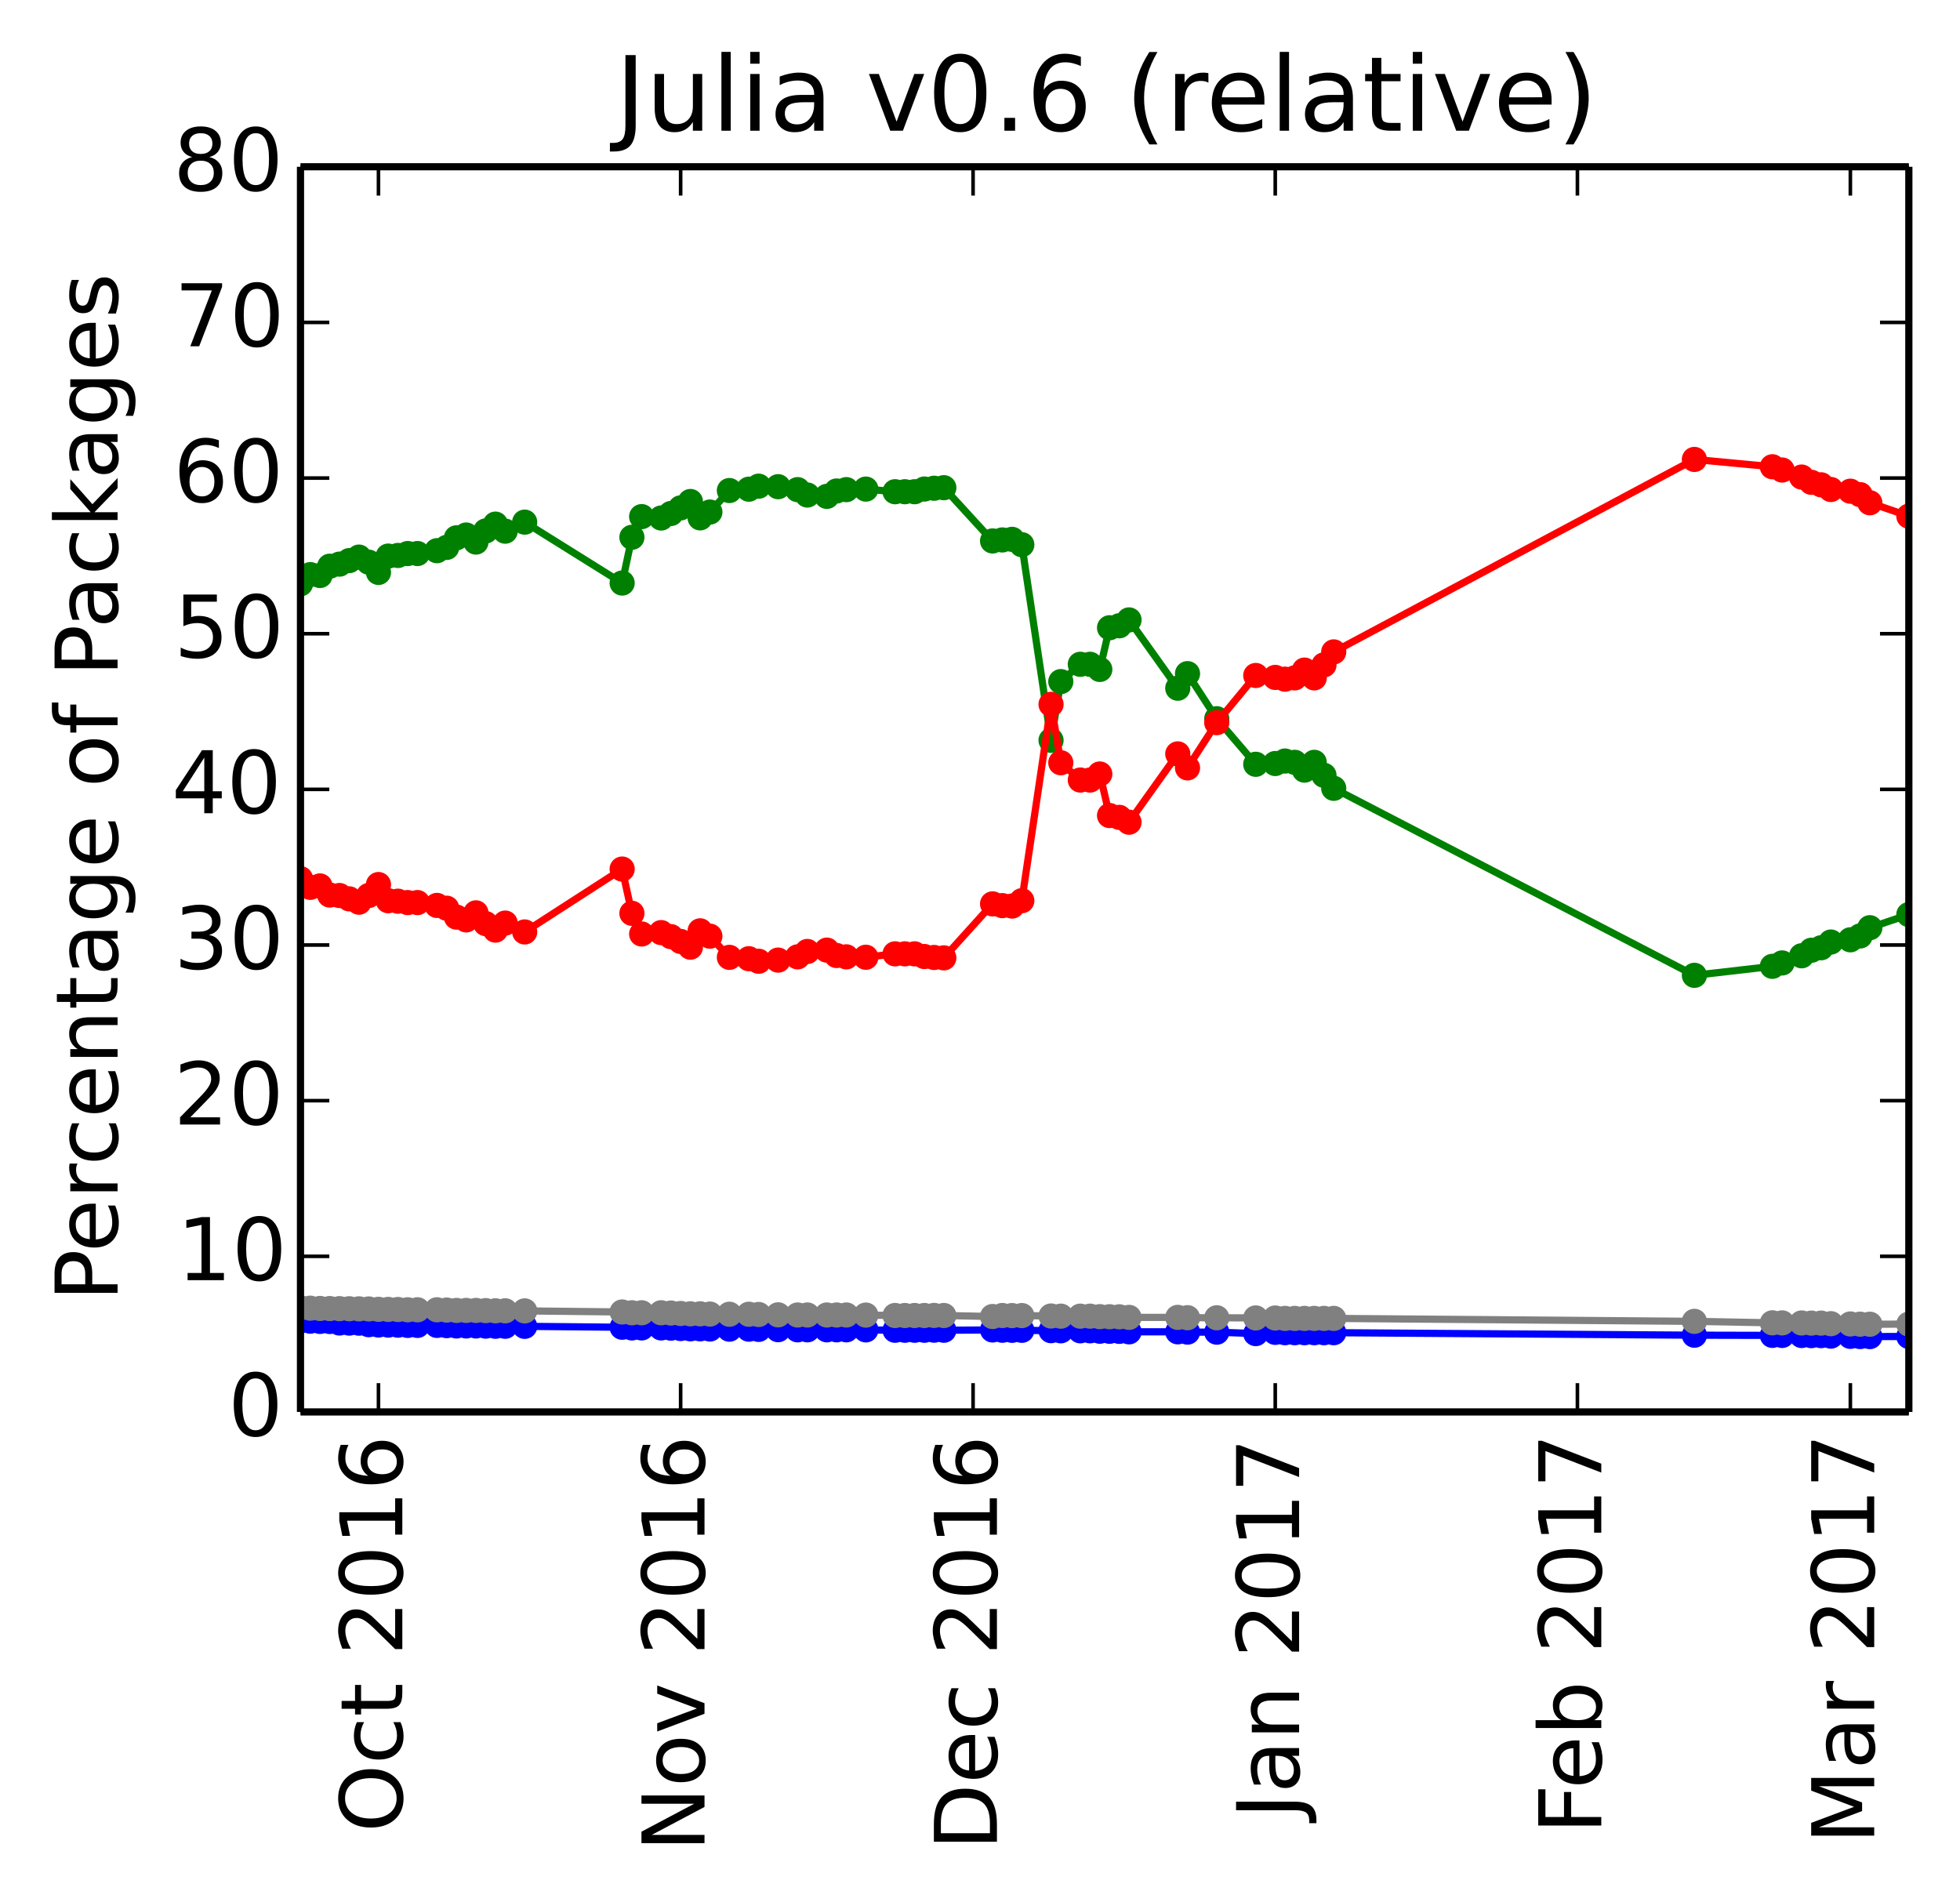 <?xml version="1.0" encoding="utf-8" standalone="no"?>
<!DOCTYPE svg PUBLIC "-//W3C//DTD SVG 1.1//EN"
  "http://www.w3.org/Graphics/SVG/1.1/DTD/svg11.dtd">
<!-- Created with matplotlib (http://matplotlib.org/) -->
<svg height="264pt" version="1.1" viewBox="0 0 272 264" width="272pt" xmlns="http://www.w3.org/2000/svg" xmlns:xlink="http://www.w3.org/1999/xlink">
 <defs>
  <style type="text/css">
*{stroke-linecap:butt;stroke-linejoin:round;}
  </style>
 </defs>
 <g id="figure_1">
  <g id="patch_1">
   <path d="
M0 264.162
L272.1 264.162
L272.1 0
L0 0
z
" style="fill:#ffffff;"/>
  </g>
  <g id="axes_1">
   <g id="patch_2">
    <path d="
M41.7 195.942
L264.9 195.942
L264.9 23.142
L41.7 23.142
z
" style="fill:#ffffff;"/>
   </g>
   <g id="line2d_1"/>
   <g id="line2d_2"/>
   <g id="line2d_3"/>
   <g id="line2d_4"/>
   <g id="line2d_5"/>
   <g id="line2d_6">
    <path clip-path="url(#p412a1043a6)" d="
M264.9 126.918
L259.489 128.742
L258.136 129.889
L256.784 130.419
L254.078 130.728
L252.725 131.524
L251.373 131.871
L250.02 132.637
L247.315 133.631
L245.962 134.103
L235.14 135.35
L185.089 109.398
L183.736 107.595
L182.384 105.791
L181.031 106.873
L179.678 105.791
L178.325 105.611
L176.973 105.957
L174.267 106.063
L168.856 99.74
L164.798 93.483
L163.445 95.506
L156.682 86.028
L155.329 86.842
L153.976 87.116
L152.624 92.901
L151.271 92.188
L149.918 92.188
L147.213 94.588
L145.86 102.736
L141.802 75.591
L140.449 74.848
L139.096 74.93
L137.744 75.071
L130.98 67.68
L129.627 67.756
L128.275 67.866
L126.922 68.238
L125.569 68.238
L124.216 68.238
L120.158 67.873
L117.453 67.949
L116.1 68.135
L114.747 68.883
L112.042 68.696
L110.689 67.949
L107.984 67.54
L105.278 67.469
L103.925 67.886
L101.22 68.074
L98.514 71.058
L97.162 71.865
L95.809 69.595
L94.456 70.48
L93.104 71.26
L91.751 71.885
L89.046 71.694
L87.693 74.561
L86.34 80.909
L72.813 72.457
L70.107 73.711
L68.754 72.736
L67.402 73.685
L66.049 75.224
L64.696 74.246
L63.344 74.637
L61.991 75.964
L60.638 76.423
L57.933 76.817
L56.58 76.817
L55.227 77.082
L53.874 77.171
L52.522 79.436
L51.169 78.015
L49.816 77.311
L48.464 77.798
L47.111 78.287
L45.758 78.576
L44.406 79.864
L43.053 79.742
L41.7 81.022" style="fill:none;stroke:#008000;stroke-linecap:square;"/>
    <defs>
     <path d="
M0 1.5
C0.398 1.5 0.779 1.342 1.061 1.061
C1.342 0.779 1.5 0.398 1.5 0
C1.5 -0.398 1.342 -0.779 1.061 -1.061
C0.779 -1.342 0.398 -1.5 0 -1.5
C-0.398 -1.5 -0.779 -1.342 -1.061 -1.061
C-1.342 -0.779 -1.5 -0.398 -1.5 0
C-1.5 0.398 -1.342 0.779 -1.061 1.061
C-0.779 1.342 -0.398 1.5 0 1.5
z
" id="mb0b177905e" style="stroke:#008000;stroke-width:0.5;"/>
    </defs>
    <g clip-path="url(#p412a1043a6)">
     <use style="fill:#008000;stroke:#008000;stroke-width:0.5;" x="264.9" xlink:href="#mb0b177905e" y="126.918"/>
     <use style="fill:#008000;stroke:#008000;stroke-width:0.5;" x="259.489" xlink:href="#mb0b177905e" y="128.742"/>
     <use style="fill:#008000;stroke:#008000;stroke-width:0.5;" x="258.136" xlink:href="#mb0b177905e" y="129.889"/>
     <use style="fill:#008000;stroke:#008000;stroke-width:0.5;" x="256.784" xlink:href="#mb0b177905e" y="130.419"/>
     <use style="fill:#008000;stroke:#008000;stroke-width:0.5;" x="254.078" xlink:href="#mb0b177905e" y="130.728"/>
     <use style="fill:#008000;stroke:#008000;stroke-width:0.5;" x="252.725" xlink:href="#mb0b177905e" y="131.524"/>
     <use style="fill:#008000;stroke:#008000;stroke-width:0.5;" x="251.373" xlink:href="#mb0b177905e" y="131.871"/>
     <use style="fill:#008000;stroke:#008000;stroke-width:0.5;" x="250.02" xlink:href="#mb0b177905e" y="132.637"/>
     <use style="fill:#008000;stroke:#008000;stroke-width:0.5;" x="247.315" xlink:href="#mb0b177905e" y="133.631"/>
     <use style="fill:#008000;stroke:#008000;stroke-width:0.5;" x="245.962" xlink:href="#mb0b177905e" y="134.103"/>
     <use style="fill:#008000;stroke:#008000;stroke-width:0.5;" x="235.14" xlink:href="#mb0b177905e" y="135.35"/>
     <use style="fill:#008000;stroke:#008000;stroke-width:0.5;" x="185.089" xlink:href="#mb0b177905e" y="109.398"/>
     <use style="fill:#008000;stroke:#008000;stroke-width:0.5;" x="183.736" xlink:href="#mb0b177905e" y="107.595"/>
     <use style="fill:#008000;stroke:#008000;stroke-width:0.5;" x="182.384" xlink:href="#mb0b177905e" y="105.791"/>
     <use style="fill:#008000;stroke:#008000;stroke-width:0.5;" x="181.031" xlink:href="#mb0b177905e" y="106.873"/>
     <use style="fill:#008000;stroke:#008000;stroke-width:0.5;" x="179.678" xlink:href="#mb0b177905e" y="105.791"/>
     <use style="fill:#008000;stroke:#008000;stroke-width:0.5;" x="178.325" xlink:href="#mb0b177905e" y="105.611"/>
     <use style="fill:#008000;stroke:#008000;stroke-width:0.5;" x="176.973" xlink:href="#mb0b177905e" y="105.957"/>
     <use style="fill:#008000;stroke:#008000;stroke-width:0.5;" x="174.267" xlink:href="#mb0b177905e" y="106.063"/>
     <use style="fill:#008000;stroke:#008000;stroke-width:0.5;" x="168.856" xlink:href="#mb0b177905e" y="99.74"/>
     <use style="fill:#008000;stroke:#008000;stroke-width:0.5;" x="164.798" xlink:href="#mb0b177905e" y="93.483"/>
     <use style="fill:#008000;stroke:#008000;stroke-width:0.5;" x="163.445" xlink:href="#mb0b177905e" y="95.506"/>
     <use style="fill:#008000;stroke:#008000;stroke-width:0.5;" x="156.682" xlink:href="#mb0b177905e" y="86.028"/>
     <use style="fill:#008000;stroke:#008000;stroke-width:0.5;" x="155.329" xlink:href="#mb0b177905e" y="86.842"/>
     <use style="fill:#008000;stroke:#008000;stroke-width:0.5;" x="153.976" xlink:href="#mb0b177905e" y="87.116"/>
     <use style="fill:#008000;stroke:#008000;stroke-width:0.5;" x="152.624" xlink:href="#mb0b177905e" y="92.901"/>
     <use style="fill:#008000;stroke:#008000;stroke-width:0.5;" x="151.271" xlink:href="#mb0b177905e" y="92.188"/>
     <use style="fill:#008000;stroke:#008000;stroke-width:0.5;" x="149.918" xlink:href="#mb0b177905e" y="92.188"/>
     <use style="fill:#008000;stroke:#008000;stroke-width:0.5;" x="147.213" xlink:href="#mb0b177905e" y="94.588"/>
     <use style="fill:#008000;stroke:#008000;stroke-width:0.5;" x="145.86" xlink:href="#mb0b177905e" y="102.736"/>
     <use style="fill:#008000;stroke:#008000;stroke-width:0.5;" x="141.802" xlink:href="#mb0b177905e" y="75.591"/>
     <use style="fill:#008000;stroke:#008000;stroke-width:0.5;" x="140.449" xlink:href="#mb0b177905e" y="74.848"/>
     <use style="fill:#008000;stroke:#008000;stroke-width:0.5;" x="139.096" xlink:href="#mb0b177905e" y="74.93"/>
     <use style="fill:#008000;stroke:#008000;stroke-width:0.5;" x="137.744" xlink:href="#mb0b177905e" y="75.071"/>
     <use style="fill:#008000;stroke:#008000;stroke-width:0.5;" x="130.98" xlink:href="#mb0b177905e" y="67.68"/>
     <use style="fill:#008000;stroke:#008000;stroke-width:0.5;" x="129.627" xlink:href="#mb0b177905e" y="67.756"/>
     <use style="fill:#008000;stroke:#008000;stroke-width:0.5;" x="128.275" xlink:href="#mb0b177905e" y="67.866"/>
     <use style="fill:#008000;stroke:#008000;stroke-width:0.5;" x="126.922" xlink:href="#mb0b177905e" y="68.238"/>
     <use style="fill:#008000;stroke:#008000;stroke-width:0.5;" x="125.569" xlink:href="#mb0b177905e" y="68.238"/>
     <use style="fill:#008000;stroke:#008000;stroke-width:0.5;" x="124.216" xlink:href="#mb0b177905e" y="68.238"/>
     <use style="fill:#008000;stroke:#008000;stroke-width:0.5;" x="120.158" xlink:href="#mb0b177905e" y="67.873"/>
     <use style="fill:#008000;stroke:#008000;stroke-width:0.5;" x="117.453" xlink:href="#mb0b177905e" y="67.949"/>
     <use style="fill:#008000;stroke:#008000;stroke-width:0.5;" x="116.1" xlink:href="#mb0b177905e" y="68.136"/>
     <use style="fill:#008000;stroke:#008000;stroke-width:0.5;" x="114.747" xlink:href="#mb0b177905e" y="68.883"/>
     <use style="fill:#008000;stroke:#008000;stroke-width:0.5;" x="112.042" xlink:href="#mb0b177905e" y="68.696"/>
     <use style="fill:#008000;stroke:#008000;stroke-width:0.5;" x="110.689" xlink:href="#mb0b177905e" y="67.949"/>
     <use style="fill:#008000;stroke:#008000;stroke-width:0.5;" x="107.984" xlink:href="#mb0b177905e" y="67.54"/>
     <use style="fill:#008000;stroke:#008000;stroke-width:0.5;" x="105.278" xlink:href="#mb0b177905e" y="67.469"/>
     <use style="fill:#008000;stroke:#008000;stroke-width:0.5;" x="103.925" xlink:href="#mb0b177905e" y="67.886"/>
     <use style="fill:#008000;stroke:#008000;stroke-width:0.5;" x="101.22" xlink:href="#mb0b177905e" y="68.074"/>
     <use style="fill:#008000;stroke:#008000;stroke-width:0.5;" x="98.515" xlink:href="#mb0b177905e" y="71.058"/>
     <use style="fill:#008000;stroke:#008000;stroke-width:0.5;" x="97.162" xlink:href="#mb0b177905e" y="71.865"/>
     <use style="fill:#008000;stroke:#008000;stroke-width:0.5;" x="95.809" xlink:href="#mb0b177905e" y="69.595"/>
     <use style="fill:#008000;stroke:#008000;stroke-width:0.5;" x="94.456" xlink:href="#mb0b177905e" y="70.48"/>
     <use style="fill:#008000;stroke:#008000;stroke-width:0.5;" x="93.104" xlink:href="#mb0b177905e" y="71.26"/>
     <use style="fill:#008000;stroke:#008000;stroke-width:0.5;" x="91.751" xlink:href="#mb0b177905e" y="71.885"/>
     <use style="fill:#008000;stroke:#008000;stroke-width:0.5;" x="89.045" xlink:href="#mb0b177905e" y="71.694"/>
     <use style="fill:#008000;stroke:#008000;stroke-width:0.5;" x="87.693" xlink:href="#mb0b177905e" y="74.561"/>
     <use style="fill:#008000;stroke:#008000;stroke-width:0.5;" x="86.34" xlink:href="#mb0b177905e" y="80.909"/>
     <use style="fill:#008000;stroke:#008000;stroke-width:0.5;" x="72.813" xlink:href="#mb0b177905e" y="72.458"/>
     <use style="fill:#008000;stroke:#008000;stroke-width:0.5;" x="70.107" xlink:href="#mb0b177905e" y="73.711"/>
     <use style="fill:#008000;stroke:#008000;stroke-width:0.5;" x="68.755" xlink:href="#mb0b177905e" y="72.736"/>
     <use style="fill:#008000;stroke:#008000;stroke-width:0.5;" x="67.402" xlink:href="#mb0b177905e" y="73.685"/>
     <use style="fill:#008000;stroke:#008000;stroke-width:0.5;" x="66.049" xlink:href="#mb0b177905e" y="75.224"/>
     <use style="fill:#008000;stroke:#008000;stroke-width:0.5;" x="64.696" xlink:href="#mb0b177905e" y="74.246"/>
     <use style="fill:#008000;stroke:#008000;stroke-width:0.5;" x="63.344" xlink:href="#mb0b177905e" y="74.637"/>
     <use style="fill:#008000;stroke:#008000;stroke-width:0.5;" x="61.991" xlink:href="#mb0b177905e" y="75.964"/>
     <use style="fill:#008000;stroke:#008000;stroke-width:0.5;" x="60.638" xlink:href="#mb0b177905e" y="76.423"/>
     <use style="fill:#008000;stroke:#008000;stroke-width:0.5;" x="57.933" xlink:href="#mb0b177905e" y="76.817"/>
     <use style="fill:#008000;stroke:#008000;stroke-width:0.5;" x="56.58" xlink:href="#mb0b177905e" y="76.817"/>
     <use style="fill:#008000;stroke:#008000;stroke-width:0.5;" x="55.227" xlink:href="#mb0b177905e" y="77.083"/>
     <use style="fill:#008000;stroke:#008000;stroke-width:0.5;" x="53.875" xlink:href="#mb0b177905e" y="77.171"/>
     <use style="fill:#008000;stroke:#008000;stroke-width:0.5;" x="52.522" xlink:href="#mb0b177905e" y="79.436"/>
     <use style="fill:#008000;stroke:#008000;stroke-width:0.5;" x="51.169" xlink:href="#mb0b177905e" y="78.015"/>
     <use style="fill:#008000;stroke:#008000;stroke-width:0.5;" x="49.816" xlink:href="#mb0b177905e" y="77.311"/>
     <use style="fill:#008000;stroke:#008000;stroke-width:0.5;" x="48.464" xlink:href="#mb0b177905e" y="77.798"/>
     <use style="fill:#008000;stroke:#008000;stroke-width:0.5;" x="47.111" xlink:href="#mb0b177905e" y="78.286"/>
     <use style="fill:#008000;stroke:#008000;stroke-width:0.5;" x="45.758" xlink:href="#mb0b177905e" y="78.576"/>
     <use style="fill:#008000;stroke:#008000;stroke-width:0.5;" x="44.405" xlink:href="#mb0b177905e" y="79.864"/>
     <use style="fill:#008000;stroke:#008000;stroke-width:0.5;" x="43.053" xlink:href="#mb0b177905e" y="79.742"/>
     <use style="fill:#008000;stroke:#008000;stroke-width:0.5;" x="41.7" xlink:href="#mb0b177905e" y="81.023"/>
    </g>
   </g>
   <g id="line2d_7">
    <path clip-path="url(#p412a1043a6)" d="
M264.9 71.63
L259.489 69.77
L258.136 68.641
L256.784 68.165
L254.078 67.929
L252.725 67.279
L251.373 66.932
L250.02 66.203
L247.315 65.228
L245.962 64.774
L235.14 63.757
L185.089 90.466
L183.736 92.269
L182.384 94.072
L181.031 92.99
L179.678 94.072
L178.325 94.252
L176.973 94.007
L174.267 93.74
L168.856 100.285
L164.798 106.562
L163.445 104.62
L156.682 114.099
L155.329 113.429
L153.976 113.175
L152.624 107.411
L151.271 108.249
L149.918 108.249
L147.213 105.849
L145.86 97.743
L141.802 124.994
L140.449 125.737
L139.096 125.677
L137.744 125.434
L130.98 132.926
L129.627 132.872
L128.275 132.74
L126.922 132.369
L125.569 132.369
L124.216 132.369
L120.158 132.841
L117.453 132.786
L116.1 132.599
L114.747 131.852
L112.042 132.039
L110.689 132.786
L107.984 133.238
L105.278 133.396
L103.925 133.044
L101.22 132.855
L98.514 129.916
L97.162 129.175
L95.809 131.444
L94.456 130.648
L93.104 129.979
L91.751 129.421
L89.046 129.613
L87.693 126.745
L86.34 120.602
L72.813 129.33
L70.107 128.101
L68.754 129.075
L67.402 128.173
L66.049 126.681
L64.696 127.659
L63.344 127.268
L61.991 126.036
L60.638 125.648
L57.933 125.254
L56.58 125.254
L55.227 125.061
L53.874 124.996
L52.522 122.755
L51.169 124.273
L49.816 125.2
L48.464 124.737
L47.111 124.274
L45.758 124.207
L44.406 122.945
L43.053 123.142
L41.7 121.936" style="fill:none;stroke:#ff0000;stroke-linecap:square;"/>
    <defs>
     <path d="
M0 1.5
C0.398 1.5 0.779 1.342 1.061 1.061
C1.342 0.779 1.5 0.398 1.5 0
C1.5 -0.398 1.342 -0.779 1.061 -1.061
C0.779 -1.342 0.398 -1.5 0 -1.5
C-0.398 -1.5 -0.779 -1.342 -1.061 -1.061
C-1.342 -0.779 -1.5 -0.398 -1.5 0
C-1.5 0.398 -1.342 0.779 -1.061 1.061
C-0.779 1.342 -0.398 1.5 0 1.5
z
" id="ma07bdd5909" style="stroke:#ff0000;stroke-width:0.5;"/>
    </defs>
    <g clip-path="url(#p412a1043a6)">
     <use style="fill:#ff0000;stroke:#ff0000;stroke-width:0.5;" x="264.9" xlink:href="#ma07bdd5909" y="71.63"/>
     <use style="fill:#ff0000;stroke:#ff0000;stroke-width:0.5;" x="259.489" xlink:href="#ma07bdd5909" y="69.77"/>
     <use style="fill:#ff0000;stroke:#ff0000;stroke-width:0.5;" x="258.136" xlink:href="#ma07bdd5909" y="68.641"/>
     <use style="fill:#ff0000;stroke:#ff0000;stroke-width:0.5;" x="256.784" xlink:href="#ma07bdd5909" y="68.165"/>
     <use style="fill:#ff0000;stroke:#ff0000;stroke-width:0.5;" x="254.078" xlink:href="#ma07bdd5909" y="67.929"/>
     <use style="fill:#ff0000;stroke:#ff0000;stroke-width:0.5;" x="252.725" xlink:href="#ma07bdd5909" y="67.279"/>
     <use style="fill:#ff0000;stroke:#ff0000;stroke-width:0.5;" x="251.373" xlink:href="#ma07bdd5909" y="66.932"/>
     <use style="fill:#ff0000;stroke:#ff0000;stroke-width:0.5;" x="250.02" xlink:href="#ma07bdd5909" y="66.203"/>
     <use style="fill:#ff0000;stroke:#ff0000;stroke-width:0.5;" x="247.315" xlink:href="#ma07bdd5909" y="65.228"/>
     <use style="fill:#ff0000;stroke:#ff0000;stroke-width:0.5;" x="245.962" xlink:href="#ma07bdd5909" y="64.774"/>
     <use style="fill:#ff0000;stroke:#ff0000;stroke-width:0.5;" x="235.14" xlink:href="#ma07bdd5909" y="63.757"/>
     <use style="fill:#ff0000;stroke:#ff0000;stroke-width:0.5;" x="185.089" xlink:href="#ma07bdd5909" y="90.466"/>
     <use style="fill:#ff0000;stroke:#ff0000;stroke-width:0.5;" x="183.736" xlink:href="#ma07bdd5909" y="92.269"/>
     <use style="fill:#ff0000;stroke:#ff0000;stroke-width:0.5;" x="182.384" xlink:href="#ma07bdd5909" y="94.072"/>
     <use style="fill:#ff0000;stroke:#ff0000;stroke-width:0.5;" x="181.031" xlink:href="#ma07bdd5909" y="92.99"/>
     <use style="fill:#ff0000;stroke:#ff0000;stroke-width:0.5;" x="179.678" xlink:href="#ma07bdd5909" y="94.072"/>
     <use style="fill:#ff0000;stroke:#ff0000;stroke-width:0.5;" x="178.325" xlink:href="#ma07bdd5909" y="94.252"/>
     <use style="fill:#ff0000;stroke:#ff0000;stroke-width:0.5;" x="176.973" xlink:href="#ma07bdd5909" y="94.007"/>
     <use style="fill:#ff0000;stroke:#ff0000;stroke-width:0.5;" x="174.267" xlink:href="#ma07bdd5909" y="93.74"/>
     <use style="fill:#ff0000;stroke:#ff0000;stroke-width:0.5;" x="168.856" xlink:href="#ma07bdd5909" y="100.285"/>
     <use style="fill:#ff0000;stroke:#ff0000;stroke-width:0.5;" x="164.798" xlink:href="#ma07bdd5909" y="106.562"/>
     <use style="fill:#ff0000;stroke:#ff0000;stroke-width:0.5;" x="163.445" xlink:href="#ma07bdd5909" y="104.62"/>
     <use style="fill:#ff0000;stroke:#ff0000;stroke-width:0.5;" x="156.682" xlink:href="#ma07bdd5909" y="114.099"/>
     <use style="fill:#ff0000;stroke:#ff0000;stroke-width:0.5;" x="155.329" xlink:href="#ma07bdd5909" y="113.429"/>
     <use style="fill:#ff0000;stroke:#ff0000;stroke-width:0.5;" x="153.976" xlink:href="#ma07bdd5909" y="113.175"/>
     <use style="fill:#ff0000;stroke:#ff0000;stroke-width:0.5;" x="152.624" xlink:href="#ma07bdd5909" y="107.411"/>
     <use style="fill:#ff0000;stroke:#ff0000;stroke-width:0.5;" x="151.271" xlink:href="#ma07bdd5909" y="108.249"/>
     <use style="fill:#ff0000;stroke:#ff0000;stroke-width:0.5;" x="149.918" xlink:href="#ma07bdd5909" y="108.249"/>
     <use style="fill:#ff0000;stroke:#ff0000;stroke-width:0.5;" x="147.213" xlink:href="#ma07bdd5909" y="105.849"/>
     <use style="fill:#ff0000;stroke:#ff0000;stroke-width:0.5;" x="145.86" xlink:href="#ma07bdd5909" y="97.743"/>
     <use style="fill:#ff0000;stroke:#ff0000;stroke-width:0.5;" x="141.802" xlink:href="#ma07bdd5909" y="124.994"/>
     <use style="fill:#ff0000;stroke:#ff0000;stroke-width:0.5;" x="140.449" xlink:href="#ma07bdd5909" y="125.737"/>
     <use style="fill:#ff0000;stroke:#ff0000;stroke-width:0.5;" x="139.096" xlink:href="#ma07bdd5909" y="125.677"/>
     <use style="fill:#ff0000;stroke:#ff0000;stroke-width:0.5;" x="137.744" xlink:href="#ma07bdd5909" y="125.434"/>
     <use style="fill:#ff0000;stroke:#ff0000;stroke-width:0.5;" x="130.98" xlink:href="#ma07bdd5909" y="132.926"/>
     <use style="fill:#ff0000;stroke:#ff0000;stroke-width:0.5;" x="129.627" xlink:href="#ma07bdd5909" y="132.872"/>
     <use style="fill:#ff0000;stroke:#ff0000;stroke-width:0.5;" x="128.275" xlink:href="#ma07bdd5909" y="132.74"/>
     <use style="fill:#ff0000;stroke:#ff0000;stroke-width:0.5;" x="126.922" xlink:href="#ma07bdd5909" y="132.369"/>
     <use style="fill:#ff0000;stroke:#ff0000;stroke-width:0.5;" x="125.569" xlink:href="#ma07bdd5909" y="132.369"/>
     <use style="fill:#ff0000;stroke:#ff0000;stroke-width:0.5;" x="124.216" xlink:href="#ma07bdd5909" y="132.369"/>
     <use style="fill:#ff0000;stroke:#ff0000;stroke-width:0.5;" x="120.158" xlink:href="#ma07bdd5909" y="132.841"/>
     <use style="fill:#ff0000;stroke:#ff0000;stroke-width:0.5;" x="117.453" xlink:href="#ma07bdd5909" y="132.786"/>
     <use style="fill:#ff0000;stroke:#ff0000;stroke-width:0.5;" x="116.1" xlink:href="#ma07bdd5909" y="132.599"/>
     <use style="fill:#ff0000;stroke:#ff0000;stroke-width:0.5;" x="114.747" xlink:href="#ma07bdd5909" y="131.852"/>
     <use style="fill:#ff0000;stroke:#ff0000;stroke-width:0.5;" x="112.042" xlink:href="#ma07bdd5909" y="132.039"/>
     <use style="fill:#ff0000;stroke:#ff0000;stroke-width:0.5;" x="110.689" xlink:href="#ma07bdd5909" y="132.786"/>
     <use style="fill:#ff0000;stroke:#ff0000;stroke-width:0.5;" x="107.984" xlink:href="#ma07bdd5909" y="133.238"/>
     <use style="fill:#ff0000;stroke:#ff0000;stroke-width:0.5;" x="105.278" xlink:href="#ma07bdd5909" y="133.396"/>
     <use style="fill:#ff0000;stroke:#ff0000;stroke-width:0.5;" x="103.925" xlink:href="#ma07bdd5909" y="133.044"/>
     <use style="fill:#ff0000;stroke:#ff0000;stroke-width:0.5;" x="101.22" xlink:href="#ma07bdd5909" y="132.855"/>
     <use style="fill:#ff0000;stroke:#ff0000;stroke-width:0.5;" x="98.515" xlink:href="#ma07bdd5909" y="129.916"/>
     <use style="fill:#ff0000;stroke:#ff0000;stroke-width:0.5;" x="97.162" xlink:href="#ma07bdd5909" y="129.175"/>
     <use style="fill:#ff0000;stroke:#ff0000;stroke-width:0.5;" x="95.809" xlink:href="#ma07bdd5909" y="131.444"/>
     <use style="fill:#ff0000;stroke:#ff0000;stroke-width:0.5;" x="94.456" xlink:href="#ma07bdd5909" y="130.648"/>
     <use style="fill:#ff0000;stroke:#ff0000;stroke-width:0.5;" x="93.104" xlink:href="#ma07bdd5909" y="129.979"/>
     <use style="fill:#ff0000;stroke:#ff0000;stroke-width:0.5;" x="91.751" xlink:href="#ma07bdd5909" y="129.421"/>
     <use style="fill:#ff0000;stroke:#ff0000;stroke-width:0.5;" x="89.045" xlink:href="#ma07bdd5909" y="129.613"/>
     <use style="fill:#ff0000;stroke:#ff0000;stroke-width:0.5;" x="87.693" xlink:href="#ma07bdd5909" y="126.745"/>
     <use style="fill:#ff0000;stroke:#ff0000;stroke-width:0.5;" x="86.34" xlink:href="#ma07bdd5909" y="120.602"/>
     <use style="fill:#ff0000;stroke:#ff0000;stroke-width:0.5;" x="72.813" xlink:href="#ma07bdd5909" y="129.33"/>
     <use style="fill:#ff0000;stroke:#ff0000;stroke-width:0.5;" x="70.107" xlink:href="#ma07bdd5909" y="128.101"/>
     <use style="fill:#ff0000;stroke:#ff0000;stroke-width:0.5;" x="68.755" xlink:href="#ma07bdd5909" y="129.075"/>
     <use style="fill:#ff0000;stroke:#ff0000;stroke-width:0.5;" x="67.402" xlink:href="#ma07bdd5909" y="128.173"/>
     <use style="fill:#ff0000;stroke:#ff0000;stroke-width:0.5;" x="66.049" xlink:href="#ma07bdd5909" y="126.681"/>
     <use style="fill:#ff0000;stroke:#ff0000;stroke-width:0.5;" x="64.696" xlink:href="#ma07bdd5909" y="127.659"/>
     <use style="fill:#ff0000;stroke:#ff0000;stroke-width:0.5;" x="63.344" xlink:href="#ma07bdd5909" y="127.268"/>
     <use style="fill:#ff0000;stroke:#ff0000;stroke-width:0.5;" x="61.991" xlink:href="#ma07bdd5909" y="126.036"/>
     <use style="fill:#ff0000;stroke:#ff0000;stroke-width:0.5;" x="60.638" xlink:href="#ma07bdd5909" y="125.648"/>
     <use style="fill:#ff0000;stroke:#ff0000;stroke-width:0.5;" x="57.933" xlink:href="#ma07bdd5909" y="125.254"/>
     <use style="fill:#ff0000;stroke:#ff0000;stroke-width:0.5;" x="56.58" xlink:href="#ma07bdd5909" y="125.254"/>
     <use style="fill:#ff0000;stroke:#ff0000;stroke-width:0.5;" x="55.227" xlink:href="#ma07bdd5909" y="125.061"/>
     <use style="fill:#ff0000;stroke:#ff0000;stroke-width:0.5;" x="53.875" xlink:href="#ma07bdd5909" y="124.996"/>
     <use style="fill:#ff0000;stroke:#ff0000;stroke-width:0.5;" x="52.522" xlink:href="#ma07bdd5909" y="122.755"/>
     <use style="fill:#ff0000;stroke:#ff0000;stroke-width:0.5;" x="51.169" xlink:href="#ma07bdd5909" y="124.273"/>
     <use style="fill:#ff0000;stroke:#ff0000;stroke-width:0.5;" x="49.816" xlink:href="#ma07bdd5909" y="125.2"/>
     <use style="fill:#ff0000;stroke:#ff0000;stroke-width:0.5;" x="48.464" xlink:href="#ma07bdd5909" y="124.737"/>
     <use style="fill:#ff0000;stroke:#ff0000;stroke-width:0.5;" x="47.111" xlink:href="#ma07bdd5909" y="124.274"/>
     <use style="fill:#ff0000;stroke:#ff0000;stroke-width:0.5;" x="45.758" xlink:href="#ma07bdd5909" y="124.207"/>
     <use style="fill:#ff0000;stroke:#ff0000;stroke-width:0.5;" x="44.405" xlink:href="#ma07bdd5909" y="122.945"/>
     <use style="fill:#ff0000;stroke:#ff0000;stroke-width:0.5;" x="43.053" xlink:href="#ma07bdd5909" y="123.142"/>
     <use style="fill:#ff0000;stroke:#ff0000;stroke-width:0.5;" x="41.7" xlink:href="#ma07bdd5909" y="121.936"/>
    </g>
   </g>
   <g id="line2d_8">
    <path clip-path="url(#p412a1043a6)" d="
M264.9 185.468
L259.489 185.485
L258.136 185.476
L256.784 185.451
L254.078 185.418
L252.725 185.35
L251.373 185.35
L250.02 185.333
L247.315 185.325
L245.962 185.316
L235.14 185.29
L185.089 184.943
L183.736 184.943
L182.384 184.943
L181.031 184.943
L179.678 184.943
L178.325 184.943
L176.973 184.897
L174.267 185.069
L168.856 184.869
L164.798 184.86
L163.445 184.823
L156.682 184.823
L155.329 184.757
L153.976 184.747
L152.624 184.738
L151.271 184.68
L149.918 184.68
L147.213 184.68
L145.86 184.661
L141.802 184.612
L140.449 184.612
L139.096 184.603
L137.744 184.564
L130.98 184.603
L129.627 184.593
L128.275 184.603
L126.922 184.603
L125.569 184.603
L124.216 184.603
L120.158 184.554
L117.453 184.544
L116.1 184.544
L114.747 184.544
L112.042 184.544
L110.689 184.544
L107.984 184.524
L105.278 184.484
L103.925 184.454
L101.22 184.454
L98.514 184.434
L97.162 184.404
L95.809 184.404
L94.456 184.364
L93.104 184.312
L91.751 184.282
L89.046 184.282
L87.693 184.282
L86.34 184.188
L72.813 184.061
L70.107 184.05
L68.754 184.05
L67.402 184.029
L66.049 184.007
L64.696 184.007
L63.344 184.007
L61.991 183.964
L60.638 183.931
L57.933 183.931
L56.58 183.931
L55.227 183.898
L53.874 183.887
L52.522 183.876
L51.169 183.831
L49.816 183.622
L48.464 183.61
L47.111 183.599
L45.758 183.388
L44.406 183.377
L43.053 183.342
L41.7 183.307" style="fill:none;stroke:#0000ff;stroke-linecap:square;"/>
    <defs>
     <path d="
M0 1.5
C0.398 1.5 0.779 1.342 1.061 1.061
C1.342 0.779 1.5 0.398 1.5 0
C1.5 -0.398 1.342 -0.779 1.061 -1.061
C0.779 -1.342 0.398 -1.5 0 -1.5
C-0.398 -1.5 -0.779 -1.342 -1.061 -1.061
C-1.342 -0.779 -1.5 -0.398 -1.5 0
C-1.5 0.398 -1.342 0.779 -1.061 1.061
C-0.779 1.342 -0.398 1.5 0 1.5
z
" id="m76a7ce5b4a" style="stroke:#0000ff;stroke-width:0.5;"/>
    </defs>
    <g clip-path="url(#p412a1043a6)">
     <use style="fill:#0000ff;stroke:#0000ff;stroke-width:0.5;" x="264.9" xlink:href="#m76a7ce5b4a" y="185.468"/>
     <use style="fill:#0000ff;stroke:#0000ff;stroke-width:0.5;" x="259.489" xlink:href="#m76a7ce5b4a" y="185.485"/>
     <use style="fill:#0000ff;stroke:#0000ff;stroke-width:0.5;" x="258.136" xlink:href="#m76a7ce5b4a" y="185.476"/>
     <use style="fill:#0000ff;stroke:#0000ff;stroke-width:0.5;" x="256.784" xlink:href="#m76a7ce5b4a" y="185.451"/>
     <use style="fill:#0000ff;stroke:#0000ff;stroke-width:0.5;" x="254.078" xlink:href="#m76a7ce5b4a" y="185.418"/>
     <use style="fill:#0000ff;stroke:#0000ff;stroke-width:0.5;" x="252.725" xlink:href="#m76a7ce5b4a" y="185.35"/>
     <use style="fill:#0000ff;stroke:#0000ff;stroke-width:0.5;" x="251.373" xlink:href="#m76a7ce5b4a" y="185.35"/>
     <use style="fill:#0000ff;stroke:#0000ff;stroke-width:0.5;" x="250.02" xlink:href="#m76a7ce5b4a" y="185.333"/>
     <use style="fill:#0000ff;stroke:#0000ff;stroke-width:0.5;" x="247.315" xlink:href="#m76a7ce5b4a" y="185.325"/>
     <use style="fill:#0000ff;stroke:#0000ff;stroke-width:0.5;" x="245.962" xlink:href="#m76a7ce5b4a" y="185.316"/>
     <use style="fill:#0000ff;stroke:#0000ff;stroke-width:0.5;" x="235.14" xlink:href="#m76a7ce5b4a" y="185.29"/>
     <use style="fill:#0000ff;stroke:#0000ff;stroke-width:0.5;" x="185.089" xlink:href="#m76a7ce5b4a" y="184.943"/>
     <use style="fill:#0000ff;stroke:#0000ff;stroke-width:0.5;" x="183.736" xlink:href="#m76a7ce5b4a" y="184.943"/>
     <use style="fill:#0000ff;stroke:#0000ff;stroke-width:0.5;" x="182.384" xlink:href="#m76a7ce5b4a" y="184.943"/>
     <use style="fill:#0000ff;stroke:#0000ff;stroke-width:0.5;" x="181.031" xlink:href="#m76a7ce5b4a" y="184.943"/>
     <use style="fill:#0000ff;stroke:#0000ff;stroke-width:0.5;" x="179.678" xlink:href="#m76a7ce5b4a" y="184.943"/>
     <use style="fill:#0000ff;stroke:#0000ff;stroke-width:0.5;" x="178.325" xlink:href="#m76a7ce5b4a" y="184.943"/>
     <use style="fill:#0000ff;stroke:#0000ff;stroke-width:0.5;" x="176.973" xlink:href="#m76a7ce5b4a" y="184.897"/>
     <use style="fill:#0000ff;stroke:#0000ff;stroke-width:0.5;" x="174.267" xlink:href="#m76a7ce5b4a" y="185.069"/>
     <use style="fill:#0000ff;stroke:#0000ff;stroke-width:0.5;" x="168.856" xlink:href="#m76a7ce5b4a" y="184.869"/>
     <use style="fill:#0000ff;stroke:#0000ff;stroke-width:0.5;" x="164.798" xlink:href="#m76a7ce5b4a" y="184.86"/>
     <use style="fill:#0000ff;stroke:#0000ff;stroke-width:0.5;" x="163.445" xlink:href="#m76a7ce5b4a" y="184.823"/>
     <use style="fill:#0000ff;stroke:#0000ff;stroke-width:0.5;" x="156.682" xlink:href="#m76a7ce5b4a" y="184.823"/>
     <use style="fill:#0000ff;stroke:#0000ff;stroke-width:0.5;" x="155.329" xlink:href="#m76a7ce5b4a" y="184.757"/>
     <use style="fill:#0000ff;stroke:#0000ff;stroke-width:0.5;" x="153.976" xlink:href="#m76a7ce5b4a" y="184.747"/>
     <use style="fill:#0000ff;stroke:#0000ff;stroke-width:0.5;" x="152.624" xlink:href="#m76a7ce5b4a" y="184.738"/>
     <use style="fill:#0000ff;stroke:#0000ff;stroke-width:0.5;" x="151.271" xlink:href="#m76a7ce5b4a" y="184.68"/>
     <use style="fill:#0000ff;stroke:#0000ff;stroke-width:0.5;" x="149.918" xlink:href="#m76a7ce5b4a" y="184.68"/>
     <use style="fill:#0000ff;stroke:#0000ff;stroke-width:0.5;" x="147.213" xlink:href="#m76a7ce5b4a" y="184.68"/>
     <use style="fill:#0000ff;stroke:#0000ff;stroke-width:0.5;" x="145.86" xlink:href="#m76a7ce5b4a" y="184.661"/>
     <use style="fill:#0000ff;stroke:#0000ff;stroke-width:0.5;" x="141.802" xlink:href="#m76a7ce5b4a" y="184.612"/>
     <use style="fill:#0000ff;stroke:#0000ff;stroke-width:0.5;" x="140.449" xlink:href="#m76a7ce5b4a" y="184.612"/>
     <use style="fill:#0000ff;stroke:#0000ff;stroke-width:0.5;" x="139.096" xlink:href="#m76a7ce5b4a" y="184.603"/>
     <use style="fill:#0000ff;stroke:#0000ff;stroke-width:0.5;" x="137.744" xlink:href="#m76a7ce5b4a" y="184.564"/>
     <use style="fill:#0000ff;stroke:#0000ff;stroke-width:0.5;" x="130.98" xlink:href="#m76a7ce5b4a" y="184.603"/>
     <use style="fill:#0000ff;stroke:#0000ff;stroke-width:0.5;" x="129.627" xlink:href="#m76a7ce5b4a" y="184.593"/>
     <use style="fill:#0000ff;stroke:#0000ff;stroke-width:0.5;" x="128.275" xlink:href="#m76a7ce5b4a" y="184.603"/>
     <use style="fill:#0000ff;stroke:#0000ff;stroke-width:0.5;" x="126.922" xlink:href="#m76a7ce5b4a" y="184.603"/>
     <use style="fill:#0000ff;stroke:#0000ff;stroke-width:0.5;" x="125.569" xlink:href="#m76a7ce5b4a" y="184.603"/>
     <use style="fill:#0000ff;stroke:#0000ff;stroke-width:0.5;" x="124.216" xlink:href="#m76a7ce5b4a" y="184.603"/>
     <use style="fill:#0000ff;stroke:#0000ff;stroke-width:0.5;" x="120.158" xlink:href="#m76a7ce5b4a" y="184.554"/>
     <use style="fill:#0000ff;stroke:#0000ff;stroke-width:0.5;" x="117.453" xlink:href="#m76a7ce5b4a" y="184.544"/>
     <use style="fill:#0000ff;stroke:#0000ff;stroke-width:0.5;" x="116.1" xlink:href="#m76a7ce5b4a" y="184.544"/>
     <use style="fill:#0000ff;stroke:#0000ff;stroke-width:0.5;" x="114.747" xlink:href="#m76a7ce5b4a" y="184.544"/>
     <use style="fill:#0000ff;stroke:#0000ff;stroke-width:0.5;" x="112.042" xlink:href="#m76a7ce5b4a" y="184.544"/>
     <use style="fill:#0000ff;stroke:#0000ff;stroke-width:0.5;" x="110.689" xlink:href="#m76a7ce5b4a" y="184.544"/>
     <use style="fill:#0000ff;stroke:#0000ff;stroke-width:0.5;" x="107.984" xlink:href="#m76a7ce5b4a" y="184.524"/>
     <use style="fill:#0000ff;stroke:#0000ff;stroke-width:0.5;" x="105.278" xlink:href="#m76a7ce5b4a" y="184.484"/>
     <use style="fill:#0000ff;stroke:#0000ff;stroke-width:0.5;" x="103.925" xlink:href="#m76a7ce5b4a" y="184.454"/>
     <use style="fill:#0000ff;stroke:#0000ff;stroke-width:0.5;" x="101.22" xlink:href="#m76a7ce5b4a" y="184.454"/>
     <use style="fill:#0000ff;stroke:#0000ff;stroke-width:0.5;" x="98.515" xlink:href="#m76a7ce5b4a" y="184.434"/>
     <use style="fill:#0000ff;stroke:#0000ff;stroke-width:0.5;" x="97.162" xlink:href="#m76a7ce5b4a" y="184.404"/>
     <use style="fill:#0000ff;stroke:#0000ff;stroke-width:0.5;" x="95.809" xlink:href="#m76a7ce5b4a" y="184.404"/>
     <use style="fill:#0000ff;stroke:#0000ff;stroke-width:0.5;" x="94.456" xlink:href="#m76a7ce5b4a" y="184.364"/>
     <use style="fill:#0000ff;stroke:#0000ff;stroke-width:0.5;" x="93.104" xlink:href="#m76a7ce5b4a" y="184.312"/>
     <use style="fill:#0000ff;stroke:#0000ff;stroke-width:0.5;" x="91.751" xlink:href="#m76a7ce5b4a" y="184.282"/>
     <use style="fill:#0000ff;stroke:#0000ff;stroke-width:0.5;" x="89.045" xlink:href="#m76a7ce5b4a" y="184.282"/>
     <use style="fill:#0000ff;stroke:#0000ff;stroke-width:0.5;" x="87.693" xlink:href="#m76a7ce5b4a" y="184.282"/>
     <use style="fill:#0000ff;stroke:#0000ff;stroke-width:0.5;" x="86.34" xlink:href="#m76a7ce5b4a" y="184.188"/>
     <use style="fill:#0000ff;stroke:#0000ff;stroke-width:0.5;" x="72.813" xlink:href="#m76a7ce5b4a" y="184.061"/>
     <use style="fill:#0000ff;stroke:#0000ff;stroke-width:0.5;" x="70.107" xlink:href="#m76a7ce5b4a" y="184.05"/>
     <use style="fill:#0000ff;stroke:#0000ff;stroke-width:0.5;" x="68.755" xlink:href="#m76a7ce5b4a" y="184.05"/>
     <use style="fill:#0000ff;stroke:#0000ff;stroke-width:0.5;" x="67.402" xlink:href="#m76a7ce5b4a" y="184.029"/>
     <use style="fill:#0000ff;stroke:#0000ff;stroke-width:0.5;" x="66.049" xlink:href="#m76a7ce5b4a" y="184.007"/>
     <use style="fill:#0000ff;stroke:#0000ff;stroke-width:0.5;" x="64.696" xlink:href="#m76a7ce5b4a" y="184.007"/>
     <use style="fill:#0000ff;stroke:#0000ff;stroke-width:0.5;" x="63.344" xlink:href="#m76a7ce5b4a" y="184.007"/>
     <use style="fill:#0000ff;stroke:#0000ff;stroke-width:0.5;" x="61.991" xlink:href="#m76a7ce5b4a" y="183.964"/>
     <use style="fill:#0000ff;stroke:#0000ff;stroke-width:0.5;" x="60.638" xlink:href="#m76a7ce5b4a" y="183.931"/>
     <use style="fill:#0000ff;stroke:#0000ff;stroke-width:0.5;" x="57.933" xlink:href="#m76a7ce5b4a" y="183.931"/>
     <use style="fill:#0000ff;stroke:#0000ff;stroke-width:0.5;" x="56.58" xlink:href="#m76a7ce5b4a" y="183.931"/>
     <use style="fill:#0000ff;stroke:#0000ff;stroke-width:0.5;" x="55.227" xlink:href="#m76a7ce5b4a" y="183.898"/>
     <use style="fill:#0000ff;stroke:#0000ff;stroke-width:0.5;" x="53.875" xlink:href="#m76a7ce5b4a" y="183.887"/>
     <use style="fill:#0000ff;stroke:#0000ff;stroke-width:0.5;" x="52.522" xlink:href="#m76a7ce5b4a" y="183.876"/>
     <use style="fill:#0000ff;stroke:#0000ff;stroke-width:0.5;" x="51.169" xlink:href="#m76a7ce5b4a" y="183.831"/>
     <use style="fill:#0000ff;stroke:#0000ff;stroke-width:0.5;" x="49.816" xlink:href="#m76a7ce5b4a" y="183.622"/>
     <use style="fill:#0000ff;stroke:#0000ff;stroke-width:0.5;" x="48.464" xlink:href="#m76a7ce5b4a" y="183.61"/>
     <use style="fill:#0000ff;stroke:#0000ff;stroke-width:0.5;" x="47.111" xlink:href="#m76a7ce5b4a" y="183.599"/>
     <use style="fill:#0000ff;stroke:#0000ff;stroke-width:0.5;" x="45.758" xlink:href="#m76a7ce5b4a" y="183.388"/>
     <use style="fill:#0000ff;stroke:#0000ff;stroke-width:0.5;" x="44.405" xlink:href="#m76a7ce5b4a" y="183.377"/>
     <use style="fill:#0000ff;stroke:#0000ff;stroke-width:0.5;" x="43.053" xlink:href="#m76a7ce5b4a" y="183.342"/>
     <use style="fill:#0000ff;stroke:#0000ff;stroke-width:0.5;" x="41.7" xlink:href="#m76a7ce5b4a" y="183.307"/>
    </g>
   </g>
   <g id="line2d_9">
    <path clip-path="url(#p412a1043a6)" d="
M264.9 183.751
L259.489 183.77
L258.136 183.761
L256.784 183.732
L254.078 183.693
L252.725 183.614
L251.373 183.614
L250.02 183.594
L247.315 183.584
L245.962 183.574
L235.14 183.369
L185.089 182.96
L183.736 182.96
L182.384 182.96
L181.031 182.96
L179.678 182.96
L178.325 182.96
L176.973 182.906
L174.267 182.895
L168.856 182.873
L164.798 182.862
L163.445 182.818
L156.682 182.818
L155.329 182.74
L153.976 182.728
L152.624 182.717
L151.271 182.649
L149.918 182.649
L147.213 182.649
L145.86 182.627
L141.802 182.569
L140.449 182.569
L139.096 182.558
L137.744 182.698
L130.98 182.558
L129.627 182.546
L128.275 182.558
L126.922 182.558
L125.569 182.558
L124.216 182.558
L120.158 182.5
L117.453 182.488
L116.1 182.488
L114.747 182.488
L112.042 182.488
L110.689 182.488
L107.984 182.465
L105.278 182.418
L103.925 182.383
L101.22 182.383
L98.514 182.359
L97.162 182.324
L95.809 182.324
L94.456 182.276
L93.104 182.215
L91.751 182.179
L89.046 182.179
L87.693 182.179
L86.34 182.068
L72.813 181.918
L70.107 181.906
L68.754 181.906
L67.402 181.88
L66.049 181.855
L64.696 181.855
L63.344 181.855
L61.991 181.804
L60.638 181.765
L57.933 181.765
L56.58 181.765
L55.227 181.726
L53.874 181.713
L52.522 181.7
L51.169 181.648
L49.816 181.634
L48.464 181.621
L47.111 181.608
L45.758 181.595
L44.406 181.582
L43.053 181.542
L41.7 181.502" style="fill:none;stroke:#808080;stroke-linecap:square;"/>
    <defs>
     <path d="
M0 1.5
C0.398 1.5 0.779 1.342 1.061 1.061
C1.342 0.779 1.5 0.398 1.5 0
C1.5 -0.398 1.342 -0.779 1.061 -1.061
C0.779 -1.342 0.398 -1.5 0 -1.5
C-0.398 -1.5 -0.779 -1.342 -1.061 -1.061
C-1.342 -0.779 -1.5 -0.398 -1.5 0
C-1.5 0.398 -1.342 0.779 -1.061 1.061
C-0.779 1.342 -0.398 1.5 0 1.5
z
" id="m008e8825d0" style="stroke:#808080;stroke-width:0.5;"/>
    </defs>
    <g clip-path="url(#p412a1043a6)">
     <use style="fill:#808080;stroke:#808080;stroke-width:0.5;" x="264.9" xlink:href="#m008e8825d0" y="183.751"/>
     <use style="fill:#808080;stroke:#808080;stroke-width:0.5;" x="259.489" xlink:href="#m008e8825d0" y="183.77"/>
     <use style="fill:#808080;stroke:#808080;stroke-width:0.5;" x="258.136" xlink:href="#m008e8825d0" y="183.761"/>
     <use style="fill:#808080;stroke:#808080;stroke-width:0.5;" x="256.784" xlink:href="#m008e8825d0" y="183.732"/>
     <use style="fill:#808080;stroke:#808080;stroke-width:0.5;" x="254.078" xlink:href="#m008e8825d0" y="183.693"/>
     <use style="fill:#808080;stroke:#808080;stroke-width:0.5;" x="252.725" xlink:href="#m008e8825d0" y="183.614"/>
     <use style="fill:#808080;stroke:#808080;stroke-width:0.5;" x="251.373" xlink:href="#m008e8825d0" y="183.614"/>
     <use style="fill:#808080;stroke:#808080;stroke-width:0.5;" x="250.02" xlink:href="#m008e8825d0" y="183.594"/>
     <use style="fill:#808080;stroke:#808080;stroke-width:0.5;" x="247.315" xlink:href="#m008e8825d0" y="183.584"/>
     <use style="fill:#808080;stroke:#808080;stroke-width:0.5;" x="245.962" xlink:href="#m008e8825d0" y="183.574"/>
     <use style="fill:#808080;stroke:#808080;stroke-width:0.5;" x="235.14" xlink:href="#m008e8825d0" y="183.369"/>
     <use style="fill:#808080;stroke:#808080;stroke-width:0.5;" x="185.089" xlink:href="#m008e8825d0" y="182.96"/>
     <use style="fill:#808080;stroke:#808080;stroke-width:0.5;" x="183.736" xlink:href="#m008e8825d0" y="182.96"/>
     <use style="fill:#808080;stroke:#808080;stroke-width:0.5;" x="182.384" xlink:href="#m008e8825d0" y="182.96"/>
     <use style="fill:#808080;stroke:#808080;stroke-width:0.5;" x="181.031" xlink:href="#m008e8825d0" y="182.96"/>
     <use style="fill:#808080;stroke:#808080;stroke-width:0.5;" x="179.678" xlink:href="#m008e8825d0" y="182.96"/>
     <use style="fill:#808080;stroke:#808080;stroke-width:0.5;" x="178.325" xlink:href="#m008e8825d0" y="182.96"/>
     <use style="fill:#808080;stroke:#808080;stroke-width:0.5;" x="176.973" xlink:href="#m008e8825d0" y="182.906"/>
     <use style="fill:#808080;stroke:#808080;stroke-width:0.5;" x="174.267" xlink:href="#m008e8825d0" y="182.895"/>
     <use style="fill:#808080;stroke:#808080;stroke-width:0.5;" x="168.856" xlink:href="#m008e8825d0" y="182.873"/>
     <use style="fill:#808080;stroke:#808080;stroke-width:0.5;" x="164.798" xlink:href="#m008e8825d0" y="182.862"/>
     <use style="fill:#808080;stroke:#808080;stroke-width:0.5;" x="163.445" xlink:href="#m008e8825d0" y="182.818"/>
     <use style="fill:#808080;stroke:#808080;stroke-width:0.5;" x="156.682" xlink:href="#m008e8825d0" y="182.818"/>
     <use style="fill:#808080;stroke:#808080;stroke-width:0.5;" x="155.329" xlink:href="#m008e8825d0" y="182.74"/>
     <use style="fill:#808080;stroke:#808080;stroke-width:0.5;" x="153.976" xlink:href="#m008e8825d0" y="182.728"/>
     <use style="fill:#808080;stroke:#808080;stroke-width:0.5;" x="152.624" xlink:href="#m008e8825d0" y="182.717"/>
     <use style="fill:#808080;stroke:#808080;stroke-width:0.5;" x="151.271" xlink:href="#m008e8825d0" y="182.649"/>
     <use style="fill:#808080;stroke:#808080;stroke-width:0.5;" x="149.918" xlink:href="#m008e8825d0" y="182.649"/>
     <use style="fill:#808080;stroke:#808080;stroke-width:0.5;" x="147.213" xlink:href="#m008e8825d0" y="182.649"/>
     <use style="fill:#808080;stroke:#808080;stroke-width:0.5;" x="145.86" xlink:href="#m008e8825d0" y="182.627"/>
     <use style="fill:#808080;stroke:#808080;stroke-width:0.5;" x="141.802" xlink:href="#m008e8825d0" y="182.569"/>
     <use style="fill:#808080;stroke:#808080;stroke-width:0.5;" x="140.449" xlink:href="#m008e8825d0" y="182.569"/>
     <use style="fill:#808080;stroke:#808080;stroke-width:0.5;" x="139.096" xlink:href="#m008e8825d0" y="182.558"/>
     <use style="fill:#808080;stroke:#808080;stroke-width:0.5;" x="137.744" xlink:href="#m008e8825d0" y="182.698"/>
     <use style="fill:#808080;stroke:#808080;stroke-width:0.5;" x="130.98" xlink:href="#m008e8825d0" y="182.558"/>
     <use style="fill:#808080;stroke:#808080;stroke-width:0.5;" x="129.627" xlink:href="#m008e8825d0" y="182.546"/>
     <use style="fill:#808080;stroke:#808080;stroke-width:0.5;" x="128.275" xlink:href="#m008e8825d0" y="182.558"/>
     <use style="fill:#808080;stroke:#808080;stroke-width:0.5;" x="126.922" xlink:href="#m008e8825d0" y="182.558"/>
     <use style="fill:#808080;stroke:#808080;stroke-width:0.5;" x="125.569" xlink:href="#m008e8825d0" y="182.558"/>
     <use style="fill:#808080;stroke:#808080;stroke-width:0.5;" x="124.216" xlink:href="#m008e8825d0" y="182.558"/>
     <use style="fill:#808080;stroke:#808080;stroke-width:0.5;" x="120.158" xlink:href="#m008e8825d0" y="182.5"/>
     <use style="fill:#808080;stroke:#808080;stroke-width:0.5;" x="117.453" xlink:href="#m008e8825d0" y="182.488"/>
     <use style="fill:#808080;stroke:#808080;stroke-width:0.5;" x="116.1" xlink:href="#m008e8825d0" y="182.488"/>
     <use style="fill:#808080;stroke:#808080;stroke-width:0.5;" x="114.747" xlink:href="#m008e8825d0" y="182.488"/>
     <use style="fill:#808080;stroke:#808080;stroke-width:0.5;" x="112.042" xlink:href="#m008e8825d0" y="182.488"/>
     <use style="fill:#808080;stroke:#808080;stroke-width:0.5;" x="110.689" xlink:href="#m008e8825d0" y="182.488"/>
     <use style="fill:#808080;stroke:#808080;stroke-width:0.5;" x="107.984" xlink:href="#m008e8825d0" y="182.465"/>
     <use style="fill:#808080;stroke:#808080;stroke-width:0.5;" x="105.278" xlink:href="#m008e8825d0" y="182.418"/>
     <use style="fill:#808080;stroke:#808080;stroke-width:0.5;" x="103.925" xlink:href="#m008e8825d0" y="182.383"/>
     <use style="fill:#808080;stroke:#808080;stroke-width:0.5;" x="101.22" xlink:href="#m008e8825d0" y="182.383"/>
     <use style="fill:#808080;stroke:#808080;stroke-width:0.5;" x="98.515" xlink:href="#m008e8825d0" y="182.359"/>
     <use style="fill:#808080;stroke:#808080;stroke-width:0.5;" x="97.162" xlink:href="#m008e8825d0" y="182.324"/>
     <use style="fill:#808080;stroke:#808080;stroke-width:0.5;" x="95.809" xlink:href="#m008e8825d0" y="182.324"/>
     <use style="fill:#808080;stroke:#808080;stroke-width:0.5;" x="94.456" xlink:href="#m008e8825d0" y="182.276"/>
     <use style="fill:#808080;stroke:#808080;stroke-width:0.5;" x="93.104" xlink:href="#m008e8825d0" y="182.215"/>
     <use style="fill:#808080;stroke:#808080;stroke-width:0.5;" x="91.751" xlink:href="#m008e8825d0" y="182.179"/>
     <use style="fill:#808080;stroke:#808080;stroke-width:0.5;" x="89.045" xlink:href="#m008e8825d0" y="182.179"/>
     <use style="fill:#808080;stroke:#808080;stroke-width:0.5;" x="87.693" xlink:href="#m008e8825d0" y="182.179"/>
     <use style="fill:#808080;stroke:#808080;stroke-width:0.5;" x="86.34" xlink:href="#m008e8825d0" y="182.068"/>
     <use style="fill:#808080;stroke:#808080;stroke-width:0.5;" x="72.813" xlink:href="#m008e8825d0" y="181.918"/>
     <use style="fill:#808080;stroke:#808080;stroke-width:0.5;" x="70.107" xlink:href="#m008e8825d0" y="181.906"/>
     <use style="fill:#808080;stroke:#808080;stroke-width:0.5;" x="68.755" xlink:href="#m008e8825d0" y="181.906"/>
     <use style="fill:#808080;stroke:#808080;stroke-width:0.5;" x="67.402" xlink:href="#m008e8825d0" y="181.88"/>
     <use style="fill:#808080;stroke:#808080;stroke-width:0.5;" x="66.049" xlink:href="#m008e8825d0" y="181.855"/>
     <use style="fill:#808080;stroke:#808080;stroke-width:0.5;" x="64.696" xlink:href="#m008e8825d0" y="181.855"/>
     <use style="fill:#808080;stroke:#808080;stroke-width:0.5;" x="63.344" xlink:href="#m008e8825d0" y="181.855"/>
     <use style="fill:#808080;stroke:#808080;stroke-width:0.5;" x="61.991" xlink:href="#m008e8825d0" y="181.804"/>
     <use style="fill:#808080;stroke:#808080;stroke-width:0.5;" x="60.638" xlink:href="#m008e8825d0" y="181.765"/>
     <use style="fill:#808080;stroke:#808080;stroke-width:0.5;" x="57.933" xlink:href="#m008e8825d0" y="181.765"/>
     <use style="fill:#808080;stroke:#808080;stroke-width:0.5;" x="56.58" xlink:href="#m008e8825d0" y="181.765"/>
     <use style="fill:#808080;stroke:#808080;stroke-width:0.5;" x="55.227" xlink:href="#m008e8825d0" y="181.726"/>
     <use style="fill:#808080;stroke:#808080;stroke-width:0.5;" x="53.875" xlink:href="#m008e8825d0" y="181.713"/>
     <use style="fill:#808080;stroke:#808080;stroke-width:0.5;" x="52.522" xlink:href="#m008e8825d0" y="181.7"/>
     <use style="fill:#808080;stroke:#808080;stroke-width:0.5;" x="51.169" xlink:href="#m008e8825d0" y="181.648"/>
     <use style="fill:#808080;stroke:#808080;stroke-width:0.5;" x="49.816" xlink:href="#m008e8825d0" y="181.634"/>
     <use style="fill:#808080;stroke:#808080;stroke-width:0.5;" x="48.464" xlink:href="#m008e8825d0" y="181.621"/>
     <use style="fill:#808080;stroke:#808080;stroke-width:0.5;" x="47.111" xlink:href="#m008e8825d0" y="181.608"/>
     <use style="fill:#808080;stroke:#808080;stroke-width:0.5;" x="45.758" xlink:href="#m008e8825d0" y="181.595"/>
     <use style="fill:#808080;stroke:#808080;stroke-width:0.5;" x="44.405" xlink:href="#m008e8825d0" y="181.582"/>
     <use style="fill:#808080;stroke:#808080;stroke-width:0.5;" x="43.053" xlink:href="#m008e8825d0" y="181.542"/>
     <use style="fill:#808080;stroke:#808080;stroke-width:0.5;" x="41.7" xlink:href="#m008e8825d0" y="181.502"/>
    </g>
   </g>
   <g id="matplotlib.axis_1">
    <g id="xtick_1">
     <g id="line2d_10">
      <defs>
       <path d="
M0 0
L0 -4" id="m93b0483c22" style="stroke:#000000;stroke-width:0.5;"/>
      </defs>
      <g>
       <use style="stroke:#000000;stroke-width:0.5;" x="52.522" xlink:href="#m93b0483c22" y="195.942"/>
      </g>
     </g>
     <g id="line2d_11">
      <defs>
       <path d="
M0 0
L0 4" id="m741efc42ff" style="stroke:#000000;stroke-width:0.5;"/>
      </defs>
      <g>
       <use style="stroke:#000000;stroke-width:0.5;" x="52.522" xlink:href="#m741efc42ff" y="23.142"/>
      </g>
     </g>
     <g id="text_1">
      <!-- Oct 2016 -->
      <defs>
       <path d="
M39.406 66.219
Q28.656 66.219 22.328 58.203
Q16.016 50.203 16.016 36.375
Q16.016 22.609 22.328 14.594
Q28.656 6.594 39.406 6.594
Q50.141 6.594 56.422 14.594
Q62.703 22.609 62.703 36.375
Q62.703 50.203 56.422 58.203
Q50.141 66.219 39.406 66.219
M39.406 74.219
Q54.734 74.219 63.906 63.938
Q73.094 53.656 73.094 36.375
Q73.094 19.141 63.906 8.859
Q54.734 -1.422 39.406 -1.422
Q24.031 -1.422 14.812 8.828
Q5.609 19.094 5.609 36.375
Q5.609 53.656 14.812 63.938
Q24.031 74.219 39.406 74.219" id="DejaVuSans-4f"/>
       <path d="
M12.406 8.297
L28.516 8.297
L28.516 63.922
L10.984 60.406
L10.984 69.391
L28.422 72.906
L38.281 72.906
L38.281 8.297
L54.391 8.297
L54.391 0
L12.406 0
z
" id="DejaVuSans-31"/>
       <path d="
M31.781 66.406
Q24.172 66.406 20.328 58.906
Q16.5 51.422 16.5 36.375
Q16.5 21.391 20.328 13.891
Q24.172 6.391 31.781 6.391
Q39.453 6.391 43.281 13.891
Q47.125 21.391 47.125 36.375
Q47.125 51.422 43.281 58.906
Q39.453 66.406 31.781 66.406
M31.781 74.219
Q44.047 74.219 50.516 64.516
Q56.984 54.828 56.984 36.375
Q56.984 17.969 50.516 8.266
Q44.047 -1.422 31.781 -1.422
Q19.531 -1.422 13.062 8.266
Q6.594 17.969 6.594 36.375
Q6.594 54.828 13.062 64.516
Q19.531 74.219 31.781 74.219" id="DejaVuSans-30"/>
       <path id="DejaVuSans-20"/>
       <path d="
M19.188 8.297
L53.609 8.297
L53.609 0
L7.328 0
L7.328 8.297
Q12.938 14.109 22.625 23.891
Q32.328 33.688 34.812 36.531
Q39.547 41.844 41.422 45.531
Q43.312 49.219 43.312 52.781
Q43.312 58.594 39.234 62.25
Q35.156 65.922 28.609 65.922
Q23.969 65.922 18.812 64.312
Q13.672 62.703 7.812 59.422
L7.812 69.391
Q13.766 71.781 18.938 73
Q24.125 74.219 28.422 74.219
Q39.75 74.219 46.484 68.547
Q53.219 62.891 53.219 53.422
Q53.219 48.922 51.531 44.891
Q49.859 40.875 45.406 35.406
Q44.188 33.984 37.641 27.219
Q31.109 20.453 19.188 8.297" id="DejaVuSans-32"/>
       <path d="
M33.016 40.375
Q26.375 40.375 22.484 35.828
Q18.609 31.297 18.609 23.391
Q18.609 15.531 22.484 10.953
Q26.375 6.391 33.016 6.391
Q39.656 6.391 43.531 10.953
Q47.406 15.531 47.406 23.391
Q47.406 31.297 43.531 35.828
Q39.656 40.375 33.016 40.375
M52.594 71.297
L52.594 62.312
Q48.875 64.062 45.094 64.984
Q41.312 65.922 37.594 65.922
Q27.828 65.922 22.672 59.328
Q17.531 52.734 16.797 39.406
Q19.672 43.656 24.016 45.922
Q28.375 48.188 33.594 48.188
Q44.578 48.188 50.953 41.516
Q57.328 34.859 57.328 23.391
Q57.328 12.156 50.688 5.359
Q44.047 -1.422 33.016 -1.422
Q20.359 -1.422 13.672 8.266
Q6.984 17.969 6.984 36.375
Q6.984 53.656 15.188 63.938
Q23.391 74.219 37.203 74.219
Q40.922 74.219 44.703 73.484
Q48.484 72.75 52.594 71.297" id="DejaVuSans-36"/>
       <path d="
M18.312 70.219
L18.312 54.688
L36.812 54.688
L36.812 47.703
L18.312 47.703
L18.312 18.016
Q18.312 11.328 20.141 9.422
Q21.969 7.516 27.594 7.516
L36.812 7.516
L36.812 0
L27.594 0
Q17.188 0 13.234 3.875
Q9.281 7.766 9.281 18.016
L9.281 47.703
L2.688 47.703
L2.688 54.688
L9.281 54.688
L9.281 70.219
z
" id="DejaVuSans-74"/>
       <path d="
M48.781 52.594
L48.781 44.188
Q44.969 46.297 41.141 47.344
Q37.312 48.391 33.406 48.391
Q24.656 48.391 19.812 42.844
Q14.984 37.312 14.984 27.297
Q14.984 17.281 19.812 11.734
Q24.656 6.203 33.406 6.203
Q37.312 6.203 41.141 7.25
Q44.969 8.297 48.781 10.406
L48.781 2.094
Q45.016 0.344 40.984 -0.531
Q36.969 -1.422 32.422 -1.422
Q20.062 -1.422 12.781 6.344
Q5.516 14.109 5.516 27.297
Q5.516 40.672 12.859 48.328
Q20.219 56 33.016 56
Q37.156 56 41.109 55.141
Q45.062 54.297 48.781 52.594" id="DejaVuSans-63"/>
      </defs>
      <g transform="translate(55.833 254.289)rotate(-90.0)scale(0.12 -0.12)">
       <use xlink:href="#DejaVuSans-4f"/>
       <use x="78.711" xlink:href="#DejaVuSans-63"/>
       <use x="133.691" xlink:href="#DejaVuSans-74"/>
       <use x="172.9" xlink:href="#DejaVuSans-20"/>
       <use x="204.688" xlink:href="#DejaVuSans-32"/>
       <use x="268.311" xlink:href="#DejaVuSans-30"/>
       <use x="331.934" xlink:href="#DejaVuSans-31"/>
       <use x="395.557" xlink:href="#DejaVuSans-36"/>
      </g>
     </g>
    </g>
    <g id="xtick_2">
     <g id="line2d_12">
      <g>
       <use style="stroke:#000000;stroke-width:0.5;" x="94.456" xlink:href="#m93b0483c22" y="195.942"/>
      </g>
     </g>
     <g id="line2d_13">
      <g>
       <use style="stroke:#000000;stroke-width:0.5;" x="94.456" xlink:href="#m741efc42ff" y="23.142"/>
      </g>
     </g>
     <g id="text_2">
      <!-- Nov 2016 -->
      <defs>
       <path d="
M30.609 48.391
Q23.391 48.391 19.188 42.75
Q14.984 37.109 14.984 27.297
Q14.984 17.484 19.156 11.844
Q23.344 6.203 30.609 6.203
Q37.797 6.203 41.984 11.859
Q46.188 17.531 46.188 27.297
Q46.188 37.016 41.984 42.703
Q37.797 48.391 30.609 48.391
M30.609 56
Q42.328 56 49.016 48.375
Q55.719 40.766 55.719 27.297
Q55.719 13.875 49.016 6.219
Q42.328 -1.422 30.609 -1.422
Q18.844 -1.422 12.172 6.219
Q5.516 13.875 5.516 27.297
Q5.516 40.766 12.172 48.375
Q18.844 56 30.609 56" id="DejaVuSans-6f"/>
       <path d="
M9.812 72.906
L23.094 72.906
L55.422 11.922
L55.422 72.906
L64.984 72.906
L64.984 0
L51.703 0
L19.391 60.984
L19.391 0
L9.812 0
z
" id="DejaVuSans-4e"/>
       <path d="
M2.984 54.688
L12.5 54.688
L29.594 8.797
L46.688 54.688
L56.203 54.688
L35.688 0
L23.484 0
z
" id="DejaVuSans-76"/>
      </defs>
      <g transform="translate(97.768 256.962)rotate(-90.0)scale(0.12 -0.12)">
       <use xlink:href="#DejaVuSans-4e"/>
       <use x="74.805" xlink:href="#DejaVuSans-6f"/>
       <use x="135.986" xlink:href="#DejaVuSans-76"/>
       <use x="195.166" xlink:href="#DejaVuSans-20"/>
       <use x="226.953" xlink:href="#DejaVuSans-32"/>
       <use x="290.576" xlink:href="#DejaVuSans-30"/>
       <use x="354.199" xlink:href="#DejaVuSans-31"/>
       <use x="417.822" xlink:href="#DejaVuSans-36"/>
      </g>
     </g>
    </g>
    <g id="xtick_3">
     <g id="line2d_14">
      <g>
       <use style="stroke:#000000;stroke-width:0.5;" x="135.038" xlink:href="#m93b0483c22" y="195.942"/>
      </g>
     </g>
     <g id="line2d_15">
      <g>
       <use style="stroke:#000000;stroke-width:0.5;" x="135.038" xlink:href="#m741efc42ff" y="23.142"/>
      </g>
     </g>
     <g id="text_3">
      <!-- Dec 2016 -->
      <defs>
       <path d="
M19.672 64.797
L19.672 8.109
L31.594 8.109
Q46.688 8.109 53.688 14.938
Q60.688 21.781 60.688 36.531
Q60.688 51.172 53.688 57.984
Q46.688 64.797 31.594 64.797
z

M9.812 72.906
L30.078 72.906
Q51.266 72.906 61.172 64.094
Q71.094 55.281 71.094 36.531
Q71.094 17.672 61.125 8.828
Q51.172 0 30.078 0
L9.812 0
z
" id="DejaVuSans-44"/>
       <path d="
M56.203 29.594
L56.203 25.203
L14.891 25.203
Q15.484 15.922 20.484 11.062
Q25.484 6.203 34.422 6.203
Q39.594 6.203 44.453 7.469
Q49.312 8.734 54.109 11.281
L54.109 2.781
Q49.266 0.734 44.188 -0.344
Q39.109 -1.422 33.891 -1.422
Q20.797 -1.422 13.156 6.188
Q5.516 13.812 5.516 26.812
Q5.516 40.234 12.766 48.109
Q20.016 56 32.328 56
Q43.359 56 49.781 48.891
Q56.203 41.797 56.203 29.594
M47.219 32.234
Q47.125 39.594 43.094 43.984
Q39.062 48.391 32.422 48.391
Q24.906 48.391 20.391 44.141
Q15.875 39.891 15.188 32.172
z
" id="DejaVuSans-65"/>
      </defs>
      <g transform="translate(138.349 256.762)rotate(-90.0)scale(0.12 -0.12)">
       <use xlink:href="#DejaVuSans-44"/>
       <use x="77.002" xlink:href="#DejaVuSans-65"/>
       <use x="138.525" xlink:href="#DejaVuSans-63"/>
       <use x="193.506" xlink:href="#DejaVuSans-20"/>
       <use x="225.293" xlink:href="#DejaVuSans-32"/>
       <use x="288.916" xlink:href="#DejaVuSans-30"/>
       <use x="352.539" xlink:href="#DejaVuSans-31"/>
       <use x="416.162" xlink:href="#DejaVuSans-36"/>
      </g>
     </g>
    </g>
    <g id="xtick_4">
     <g id="line2d_16">
      <g>
       <use style="stroke:#000000;stroke-width:0.5;" x="176.973" xlink:href="#m93b0483c22" y="195.942"/>
      </g>
     </g>
     <g id="line2d_17">
      <g>
       <use style="stroke:#000000;stroke-width:0.5;" x="176.973" xlink:href="#m741efc42ff" y="23.142"/>
      </g>
     </g>
     <g id="text_4">
      <!-- Jan 2017 -->
      <defs>
       <path d="
M54.891 33.016
L54.891 0
L45.906 0
L45.906 32.719
Q45.906 40.484 42.875 44.328
Q39.844 48.188 33.797 48.188
Q26.516 48.188 22.312 43.547
Q18.109 38.922 18.109 30.906
L18.109 0
L9.078 0
L9.078 54.688
L18.109 54.688
L18.109 46.188
Q21.344 51.125 25.703 53.562
Q30.078 56 35.797 56
Q45.219 56 50.047 50.172
Q54.891 44.344 54.891 33.016" id="DejaVuSans-6e"/>
       <path d="
M9.812 72.906
L19.672 72.906
L19.672 5.078
Q19.672 -8.109 14.672 -14.062
Q9.672 -20.016 -1.422 -20.016
L-5.172 -20.016
L-5.172 -11.719
L-2.094 -11.719
Q4.438 -11.719 7.125 -8.047
Q9.812 -4.391 9.812 5.078
z
" id="DejaVuSans-4a"/>
       <path d="
M8.203 72.906
L55.078 72.906
L55.078 68.703
L28.609 0
L18.312 0
L43.219 64.594
L8.203 64.594
z
" id="DejaVuSans-37"/>
       <path d="
M34.281 27.484
Q23.391 27.484 19.188 25
Q14.984 22.516 14.984 16.5
Q14.984 11.719 18.141 8.906
Q21.297 6.109 26.703 6.109
Q34.188 6.109 38.703 11.406
Q43.219 16.703 43.219 25.484
L43.219 27.484
z

M52.203 31.203
L52.203 0
L43.219 0
L43.219 8.297
Q40.141 3.328 35.547 0.953
Q30.953 -1.422 24.312 -1.422
Q15.922 -1.422 10.953 3.297
Q6 8.016 6 15.922
Q6 25.141 12.172 29.828
Q18.359 34.516 30.609 34.516
L43.219 34.516
L43.219 35.406
Q43.219 41.609 39.141 45
Q35.062 48.391 27.688 48.391
Q23 48.391 18.547 47.266
Q14.109 46.141 10.016 43.891
L10.016 52.203
Q14.938 54.109 19.578 55.047
Q24.219 56 28.609 56
Q40.484 56 46.344 49.844
Q52.203 43.703 52.203 31.203" id="DejaVuSans-61"/>
      </defs>
      <g transform="translate(180.284 252.389)rotate(-90.0)scale(0.12 -0.12)">
       <use xlink:href="#DejaVuSans-4a"/>
       <use x="29.492" xlink:href="#DejaVuSans-61"/>
       <use x="90.771" xlink:href="#DejaVuSans-6e"/>
       <use x="154.15" xlink:href="#DejaVuSans-20"/>
       <use x="185.938" xlink:href="#DejaVuSans-32"/>
       <use x="249.561" xlink:href="#DejaVuSans-30"/>
       <use x="313.184" xlink:href="#DejaVuSans-31"/>
       <use x="376.807" xlink:href="#DejaVuSans-37"/>
      </g>
     </g>
    </g>
    <g id="xtick_5">
     <g id="line2d_18">
      <g>
       <use style="stroke:#000000;stroke-width:0.5;" x="218.907" xlink:href="#m93b0483c22" y="195.942"/>
      </g>
     </g>
     <g id="line2d_19">
      <g>
       <use style="stroke:#000000;stroke-width:0.5;" x="218.907" xlink:href="#m741efc42ff" y="23.142"/>
      </g>
     </g>
     <g id="text_5">
      <!-- Feb 2017 -->
      <defs>
       <path d="
M9.812 72.906
L51.703 72.906
L51.703 64.594
L19.672 64.594
L19.672 43.109
L48.578 43.109
L48.578 34.812
L19.672 34.812
L19.672 0
L9.812 0
z
" id="DejaVuSans-46"/>
       <path d="
M48.688 27.297
Q48.688 37.203 44.609 42.844
Q40.531 48.484 33.406 48.484
Q26.266 48.484 22.188 42.844
Q18.109 37.203 18.109 27.297
Q18.109 17.391 22.188 11.75
Q26.266 6.109 33.406 6.109
Q40.531 6.109 44.609 11.75
Q48.688 17.391 48.688 27.297
M18.109 46.391
Q20.953 51.266 25.266 53.625
Q29.594 56 35.594 56
Q45.562 56 51.781 48.094
Q58.016 40.188 58.016 27.297
Q58.016 14.406 51.781 6.484
Q45.562 -1.422 35.594 -1.422
Q29.594 -1.422 25.266 0.953
Q20.953 3.328 18.109 8.203
L18.109 0
L9.078 0
L9.078 75.984
L18.109 75.984
z
" id="DejaVuSans-62"/>
      </defs>
      <g transform="translate(222.219 254.514)rotate(-90.0)scale(0.12 -0.12)">
       <use xlink:href="#DejaVuSans-46"/>
       <use x="52.02" xlink:href="#DejaVuSans-65"/>
       <use x="113.543" xlink:href="#DejaVuSans-62"/>
       <use x="177.02" xlink:href="#DejaVuSans-20"/>
       <use x="208.807" xlink:href="#DejaVuSans-32"/>
       <use x="272.43" xlink:href="#DejaVuSans-30"/>
       <use x="336.053" xlink:href="#DejaVuSans-31"/>
       <use x="399.676" xlink:href="#DejaVuSans-37"/>
      </g>
     </g>
    </g>
    <g id="xtick_6">
     <g id="line2d_20">
      <g>
       <use style="stroke:#000000;stroke-width:0.5;" x="256.784" xlink:href="#m93b0483c22" y="195.942"/>
      </g>
     </g>
     <g id="line2d_21">
      <g>
       <use style="stroke:#000000;stroke-width:0.5;" x="256.784" xlink:href="#m741efc42ff" y="23.142"/>
      </g>
     </g>
     <g id="text_6">
      <!-- Mar 2017 -->
      <defs>
       <path d="
M9.812 72.906
L24.516 72.906
L43.109 23.297
L61.812 72.906
L76.516 72.906
L76.516 0
L66.891 0
L66.891 64.016
L48.094 14.016
L38.188 14.016
L19.391 64.016
L19.391 0
L9.812 0
z
" id="DejaVuSans-4d"/>
       <path d="
M41.109 46.297
Q39.594 47.172 37.812 47.578
Q36.031 48 33.891 48
Q26.266 48 22.188 43.047
Q18.109 38.094 18.109 28.812
L18.109 0
L9.078 0
L9.078 54.688
L18.109 54.688
L18.109 46.188
Q20.953 51.172 25.484 53.578
Q30.031 56 36.531 56
Q37.453 56 38.578 55.875
Q39.703 55.766 41.062 55.516
z
" id="DejaVuSans-72"/>
      </defs>
      <g transform="translate(260.095 255.911)rotate(-90.0)scale(0.12 -0.12)">
       <use xlink:href="#DejaVuSans-4d"/>
       <use x="86.279" xlink:href="#DejaVuSans-61"/>
       <use x="147.559" xlink:href="#DejaVuSans-72"/>
       <use x="188.672" xlink:href="#DejaVuSans-20"/>
       <use x="220.459" xlink:href="#DejaVuSans-32"/>
       <use x="284.082" xlink:href="#DejaVuSans-30"/>
       <use x="347.705" xlink:href="#DejaVuSans-31"/>
       <use x="411.328" xlink:href="#DejaVuSans-37"/>
      </g>
     </g>
    </g>
   </g>
   <g id="matplotlib.axis_2">
    <g id="ytick_1">
     <g id="line2d_22">
      <defs>
       <path d="
M0 0
L4 0" id="m728421d6d4" style="stroke:#000000;stroke-width:0.5;"/>
      </defs>
      <g>
       <use style="stroke:#000000;stroke-width:0.5;" x="41.7" xlink:href="#m728421d6d4" y="195.942"/>
      </g>
     </g>
     <g id="line2d_23">
      <defs>
       <path d="
M0 0
L-4 0" id="mcb0005524f" style="stroke:#000000;stroke-width:0.5;"/>
      </defs>
      <g>
       <use style="stroke:#000000;stroke-width:0.5;" x="264.9" xlink:href="#mcb0005524f" y="195.942"/>
      </g>
     </g>
     <g id="text_7">
      <!-- 0 -->
      <g transform="translate(31.653 199.253)scale(0.12 -0.12)">
       <use xlink:href="#DejaVuSans-30"/>
      </g>
     </g>
    </g>
    <g id="ytick_2">
     <g id="line2d_24">
      <g>
       <use style="stroke:#000000;stroke-width:0.5;" x="41.7" xlink:href="#m728421d6d4" y="174.342"/>
      </g>
     </g>
     <g id="line2d_25">
      <g>
       <use style="stroke:#000000;stroke-width:0.5;" x="264.9" xlink:href="#mcb0005524f" y="174.342"/>
      </g>
     </g>
     <g id="text_8">
      <!-- 10 -->
      <g transform="translate(24.545 177.653)scale(0.12 -0.12)">
       <use xlink:href="#DejaVuSans-31"/>
       <use x="63.623" xlink:href="#DejaVuSans-30"/>
      </g>
     </g>
    </g>
    <g id="ytick_3">
     <g id="line2d_26">
      <g>
       <use style="stroke:#000000;stroke-width:0.5;" x="41.7" xlink:href="#m728421d6d4" y="152.742"/>
      </g>
     </g>
     <g id="line2d_27">
      <g>
       <use style="stroke:#000000;stroke-width:0.5;" x="264.9" xlink:href="#mcb0005524f" y="152.742"/>
      </g>
     </g>
     <g id="text_9">
      <!-- 20 -->
      <g transform="translate(24.106 156.053)scale(0.12 -0.12)">
       <use xlink:href="#DejaVuSans-32"/>
       <use x="63.623" xlink:href="#DejaVuSans-30"/>
      </g>
     </g>
    </g>
    <g id="ytick_4">
     <g id="line2d_28">
      <g>
       <use style="stroke:#000000;stroke-width:0.5;" x="41.7" xlink:href="#m728421d6d4" y="131.142"/>
      </g>
     </g>
     <g id="line2d_29">
      <g>
       <use style="stroke:#000000;stroke-width:0.5;" x="264.9" xlink:href="#mcb0005524f" y="131.142"/>
      </g>
     </g>
     <g id="text_10">
      <!-- 30 -->
      <defs>
       <path d="
M40.578 39.312
Q47.656 37.797 51.625 33
Q55.609 28.219 55.609 21.188
Q55.609 10.406 48.188 4.484
Q40.766 -1.422 27.094 -1.422
Q22.516 -1.422 17.656 -0.516
Q12.797 0.391 7.625 2.203
L7.625 11.719
Q11.719 9.328 16.594 8.109
Q21.484 6.891 26.812 6.891
Q36.078 6.891 40.938 10.547
Q45.797 14.203 45.797 21.188
Q45.797 27.641 41.281 31.266
Q36.766 34.906 28.719 34.906
L20.219 34.906
L20.219 43.016
L29.109 43.016
Q36.375 43.016 40.234 45.922
Q44.094 48.828 44.094 54.297
Q44.094 59.906 40.109 62.906
Q36.141 65.922 28.719 65.922
Q24.656 65.922 20.016 65.031
Q15.375 64.156 9.812 62.312
L9.812 71.094
Q15.438 72.656 20.344 73.438
Q25.25 74.219 29.594 74.219
Q40.828 74.219 47.359 69.109
Q53.906 64.016 53.906 55.328
Q53.906 49.266 50.438 45.094
Q46.969 40.922 40.578 39.312" id="DejaVuSans-33"/>
      </defs>
      <g transform="translate(24.142 134.453)scale(0.12 -0.12)">
       <use xlink:href="#DejaVuSans-33"/>
       <use x="63.623" xlink:href="#DejaVuSans-30"/>
      </g>
     </g>
    </g>
    <g id="ytick_5">
     <g id="line2d_30">
      <g>
       <use style="stroke:#000000;stroke-width:0.5;" x="41.7" xlink:href="#m728421d6d4" y="109.542"/>
      </g>
     </g>
     <g id="line2d_31">
      <g>
       <use style="stroke:#000000;stroke-width:0.5;" x="264.9" xlink:href="#mcb0005524f" y="109.542"/>
      </g>
     </g>
     <g id="text_11">
      <!-- 40 -->
      <defs>
       <path d="
M37.797 64.312
L12.891 25.391
L37.797 25.391
z

M35.203 72.906
L47.609 72.906
L47.609 25.391
L58.016 25.391
L58.016 17.188
L47.609 17.188
L47.609 0
L37.797 0
L37.797 17.188
L4.891 17.188
L4.891 26.703
z
" id="DejaVuSans-34"/>
      </defs>
      <g transform="translate(23.814 112.853)scale(0.12 -0.12)">
       <use xlink:href="#DejaVuSans-34"/>
       <use x="63.623" xlink:href="#DejaVuSans-30"/>
      </g>
     </g>
    </g>
    <g id="ytick_6">
     <g id="line2d_32">
      <g>
       <use style="stroke:#000000;stroke-width:0.5;" x="41.7" xlink:href="#m728421d6d4" y="87.942"/>
      </g>
     </g>
     <g id="line2d_33">
      <g>
       <use style="stroke:#000000;stroke-width:0.5;" x="264.9" xlink:href="#mcb0005524f" y="87.942"/>
      </g>
     </g>
     <g id="text_12">
      <!-- 50 -->
      <defs>
       <path d="
M10.797 72.906
L49.516 72.906
L49.516 64.594
L19.828 64.594
L19.828 46.734
Q21.969 47.469 24.109 47.828
Q26.266 48.188 28.422 48.188
Q40.625 48.188 47.75 41.5
Q54.891 34.812 54.891 23.391
Q54.891 11.625 47.562 5.094
Q40.234 -1.422 26.906 -1.422
Q22.312 -1.422 17.547 -0.641
Q12.797 0.141 7.719 1.703
L7.719 11.625
Q12.109 9.234 16.797 8.062
Q21.484 6.891 26.703 6.891
Q35.156 6.891 40.078 11.328
Q45.016 15.766 45.016 23.391
Q45.016 31 40.078 35.438
Q35.156 39.891 26.703 39.891
Q22.75 39.891 18.812 39.016
Q14.891 38.141 10.797 36.281
z
" id="DejaVuSans-35"/>
      </defs>
      <g transform="translate(24.153 91.253)scale(0.12 -0.12)">
       <use xlink:href="#DejaVuSans-35"/>
       <use x="63.623" xlink:href="#DejaVuSans-30"/>
      </g>
     </g>
    </g>
    <g id="ytick_7">
     <g id="line2d_34">
      <g>
       <use style="stroke:#000000;stroke-width:0.5;" x="41.7" xlink:href="#m728421d6d4" y="66.342"/>
      </g>
     </g>
     <g id="line2d_35">
      <g>
       <use style="stroke:#000000;stroke-width:0.5;" x="264.9" xlink:href="#mcb0005524f" y="66.342"/>
      </g>
     </g>
     <g id="text_13">
      <!-- 60 -->
      <g transform="translate(24.065 69.653)scale(0.12 -0.12)">
       <use xlink:href="#DejaVuSans-36"/>
       <use x="63.623" xlink:href="#DejaVuSans-30"/>
      </g>
     </g>
    </g>
    <g id="ytick_8">
     <g id="line2d_36">
      <g>
       <use style="stroke:#000000;stroke-width:0.5;" x="41.7" xlink:href="#m728421d6d4" y="44.742"/>
      </g>
     </g>
     <g id="line2d_37">
      <g>
       <use style="stroke:#000000;stroke-width:0.5;" x="264.9" xlink:href="#mcb0005524f" y="44.742"/>
      </g>
     </g>
     <g id="text_14">
      <!-- 70 -->
      <g transform="translate(24.211 48.053)scale(0.12 -0.12)">
       <use xlink:href="#DejaVuSans-37"/>
       <use x="63.623" xlink:href="#DejaVuSans-30"/>
      </g>
     </g>
    </g>
    <g id="ytick_9">
     <g id="line2d_38">
      <g>
       <use style="stroke:#000000;stroke-width:0.5;" x="41.7" xlink:href="#m728421d6d4" y="23.142"/>
      </g>
     </g>
     <g id="line2d_39">
      <g>
       <use style="stroke:#000000;stroke-width:0.5;" x="264.9" xlink:href="#mcb0005524f" y="23.142"/>
      </g>
     </g>
     <g id="text_15">
      <!-- 80 -->
      <defs>
       <path d="
M31.781 34.625
Q24.75 34.625 20.719 30.859
Q16.703 27.094 16.703 20.516
Q16.703 13.922 20.719 10.156
Q24.75 6.391 31.781 6.391
Q38.812 6.391 42.859 10.172
Q46.922 13.969 46.922 20.516
Q46.922 27.094 42.891 30.859
Q38.875 34.625 31.781 34.625
M21.922 38.812
Q15.578 40.375 12.031 44.719
Q8.5 49.078 8.5 55.328
Q8.5 64.062 14.719 69.141
Q20.953 74.219 31.781 74.219
Q42.672 74.219 48.875 69.141
Q55.078 64.062 55.078 55.328
Q55.078 49.078 51.531 44.719
Q48 40.375 41.703 38.812
Q48.828 37.156 52.797 32.312
Q56.781 27.484 56.781 20.516
Q56.781 9.906 50.312 4.234
Q43.844 -1.422 31.781 -1.422
Q19.734 -1.422 13.25 4.234
Q6.781 9.906 6.781 20.516
Q6.781 27.484 10.781 32.312
Q14.797 37.156 21.922 38.812
M18.312 54.391
Q18.312 48.734 21.844 45.562
Q25.391 42.391 31.781 42.391
Q38.141 42.391 41.719 45.562
Q45.312 48.734 45.312 54.391
Q45.312 60.062 41.719 63.234
Q38.141 66.406 31.781 66.406
Q25.391 66.406 21.844 63.234
Q18.312 60.062 18.312 54.391" id="DejaVuSans-38"/>
      </defs>
      <g transform="translate(24.041 26.453)scale(0.12 -0.12)">
       <use xlink:href="#DejaVuSans-38"/>
       <use x="63.623" xlink:href="#DejaVuSans-30"/>
      </g>
     </g>
    </g>
    <g id="text_16">
     <!-- Percentage of Packages -->
     <defs>
      <path d="
M37.109 75.984
L37.109 68.5
L28.516 68.5
Q23.688 68.5 21.797 66.547
Q19.922 64.594 19.922 59.516
L19.922 54.688
L34.719 54.688
L34.719 47.703
L19.922 47.703
L19.922 0
L10.891 0
L10.891 47.703
L2.297 47.703
L2.297 54.688
L10.891 54.688
L10.891 58.5
Q10.891 67.625 15.141 71.797
Q19.391 75.984 28.609 75.984
z
" id="DejaVuSans-66"/>
      <path d="
M45.406 27.984
Q45.406 37.75 41.375 43.109
Q37.359 48.484 30.078 48.484
Q22.859 48.484 18.828 43.109
Q14.797 37.75 14.797 27.984
Q14.797 18.266 18.828 12.891
Q22.859 7.516 30.078 7.516
Q37.359 7.516 41.375 12.891
Q45.406 18.266 45.406 27.984
M54.391 6.781
Q54.391 -7.172 48.188 -13.984
Q42 -20.797 29.203 -20.797
Q24.469 -20.797 20.266 -20.094
Q16.062 -19.391 12.109 -17.922
L12.109 -9.188
Q16.062 -11.328 19.922 -12.344
Q23.781 -13.375 27.781 -13.375
Q36.625 -13.375 41.016 -8.766
Q45.406 -4.156 45.406 5.172
L45.406 9.625
Q42.625 4.781 38.281 2.391
Q33.938 0 27.875 0
Q17.828 0 11.672 7.656
Q5.516 15.328 5.516 27.984
Q5.516 40.672 11.672 48.328
Q17.828 56 27.875 56
Q33.938 56 38.281 53.609
Q42.625 51.219 45.406 46.391
L45.406 54.688
L54.391 54.688
z
" id="DejaVuSans-67"/>
      <path d="
M19.672 64.797
L19.672 37.406
L32.078 37.406
Q38.969 37.406 42.719 40.969
Q46.484 44.531 46.484 51.125
Q46.484 57.672 42.719 61.234
Q38.969 64.797 32.078 64.797
z

M9.812 72.906
L32.078 72.906
Q44.344 72.906 50.609 67.359
Q56.891 61.812 56.891 51.125
Q56.891 40.328 50.609 34.812
Q44.344 29.297 32.078 29.297
L19.672 29.297
L19.672 0
L9.812 0
z
" id="DejaVuSans-50"/>
      <path d="
M9.078 75.984
L18.109 75.984
L18.109 31.109
L44.922 54.688
L56.391 54.688
L27.391 29.109
L57.625 0
L45.906 0
L18.109 26.703
L18.109 0
L9.078 0
z
" id="DejaVuSans-6b"/>
      <path d="
M44.281 53.078
L44.281 44.578
Q40.484 46.531 36.375 47.5
Q32.281 48.484 27.875 48.484
Q21.188 48.484 17.844 46.438
Q14.5 44.391 14.5 40.281
Q14.5 37.156 16.891 35.375
Q19.281 33.594 26.516 31.984
L29.594 31.297
Q39.156 29.25 43.188 25.516
Q47.219 21.781 47.219 15.094
Q47.219 7.469 41.188 3.016
Q35.156 -1.422 24.609 -1.422
Q20.219 -1.422 15.453 -0.562
Q10.688 0.297 5.422 2
L5.422 11.281
Q10.406 8.688 15.234 7.391
Q20.062 6.109 24.812 6.109
Q31.156 6.109 34.562 8.281
Q37.984 10.453 37.984 14.406
Q37.984 18.062 35.516 20.016
Q33.062 21.969 24.703 23.781
L21.578 24.516
Q13.234 26.266 9.516 29.906
Q5.812 33.547 5.812 39.891
Q5.812 47.609 11.281 51.797
Q16.75 56 26.812 56
Q31.781 56 36.172 55.266
Q40.578 54.547 44.281 53.078" id="DejaVuSans-73"/>
     </defs>
     <g transform="translate(16.318 180.59)rotate(-90.0)scale(0.12 -0.12)">
      <use xlink:href="#DejaVuSans-50"/>
      <use x="56.678" xlink:href="#DejaVuSans-65"/>
      <use x="118.201" xlink:href="#DejaVuSans-72"/>
      <use x="157.064" xlink:href="#DejaVuSans-63"/>
      <use x="212.045" xlink:href="#DejaVuSans-65"/>
      <use x="273.568" xlink:href="#DejaVuSans-6e"/>
      <use x="336.947" xlink:href="#DejaVuSans-74"/>
      <use x="376.156" xlink:href="#DejaVuSans-61"/>
      <use x="437.436" xlink:href="#DejaVuSans-67"/>
      <use x="500.912" xlink:href="#DejaVuSans-65"/>
      <use x="562.436" xlink:href="#DejaVuSans-20"/>
      <use x="594.223" xlink:href="#DejaVuSans-6f"/>
      <use x="655.404" xlink:href="#DejaVuSans-66"/>
      <use x="690.609" xlink:href="#DejaVuSans-20"/>
      <use x="722.396" xlink:href="#DejaVuSans-50"/>
      <use x="778.199" xlink:href="#DejaVuSans-61"/>
      <use x="839.479" xlink:href="#DejaVuSans-63"/>
      <use x="894.459" xlink:href="#DejaVuSans-6b"/>
      <use x="950.619" xlink:href="#DejaVuSans-61"/>
      <use x="1011.898" xlink:href="#DejaVuSans-67"/>
      <use x="1075.375" xlink:href="#DejaVuSans-65"/>
      <use x="1136.898" xlink:href="#DejaVuSans-73"/>
     </g>
    </g>
   </g>
   <g id="patch_3">
    <path d="
M41.7 23.142
L264.9 23.142" style="fill:none;stroke:#000000;"/>
   </g>
   <g id="patch_4">
    <path d="
M264.9 195.942
L264.9 23.142" style="fill:none;stroke:#000000;"/>
   </g>
   <g id="patch_5">
    <path d="
M41.7 195.942
L264.9 195.942" style="fill:none;stroke:#000000;"/>
   </g>
   <g id="patch_6">
    <path d="
M41.7 195.942
L41.7 23.142" style="fill:none;stroke:#000000;"/>
   </g>
   <g id="text_17">
    <!-- Julia v0.6 (relative) -->
    <defs>
     <path d="
M10.688 12.406
L21 12.406
L21 0
L10.688 0
z
" id="DejaVuSans-2e"/>
     <path d="
M9.422 75.984
L18.406 75.984
L18.406 0
L9.422 0
z
" id="DejaVuSans-6c"/>
     <path d="
M9.422 54.688
L18.406 54.688
L18.406 0
L9.422 0
z

M9.422 75.984
L18.406 75.984
L18.406 64.594
L9.422 64.594
z
" id="DejaVuSans-69"/>
     <path d="
M8.5 21.578
L8.5 54.688
L17.484 54.688
L17.484 21.922
Q17.484 14.156 20.5 10.266
Q23.531 6.391 29.594 6.391
Q36.859 6.391 41.078 11.031
Q45.312 15.672 45.312 23.688
L45.312 54.688
L54.297 54.688
L54.297 0
L45.312 0
L45.312 8.406
Q42.047 3.422 37.719 1
Q33.406 -1.422 27.688 -1.422
Q18.266 -1.422 13.375 4.438
Q8.5 10.297 8.5 21.578
M31.109 56
z
" id="DejaVuSans-75"/>
     <path d="
M31 75.875
Q24.469 64.656 21.281 53.656
Q18.109 42.672 18.109 31.391
Q18.109 20.125 21.312 9.062
Q24.516 -2 31 -13.188
L23.188 -13.188
Q15.875 -1.703 12.234 9.375
Q8.594 20.453 8.594 31.391
Q8.594 42.281 12.203 53.312
Q15.828 64.359 23.188 75.875
z
" id="DejaVuSans-28"/>
     <path d="
M8.016 75.875
L15.828 75.875
Q23.141 64.359 26.781 53.312
Q30.422 42.281 30.422 31.391
Q30.422 20.453 26.781 9.375
Q23.141 -1.703 15.828 -13.188
L8.016 -13.188
Q14.5 -2 17.703 9.062
Q20.906 20.125 20.906 31.391
Q20.906 42.672 17.703 53.656
Q14.5 64.656 8.016 75.875" id="DejaVuSans-29"/>
    </defs>
    <g transform="translate(85.385 18.142)scale(0.144 -0.144)">
     <use xlink:href="#DejaVuSans-4a"/>
     <use x="29.492" xlink:href="#DejaVuSans-75"/>
     <use x="92.871" xlink:href="#DejaVuSans-6c"/>
     <use x="120.654" xlink:href="#DejaVuSans-69"/>
     <use x="148.438" xlink:href="#DejaVuSans-61"/>
     <use x="209.717" xlink:href="#DejaVuSans-20"/>
     <use x="241.504" xlink:href="#DejaVuSans-76"/>
     <use x="300.684" xlink:href="#DejaVuSans-30"/>
     <use x="364.307" xlink:href="#DejaVuSans-2e"/>
     <use x="396.094" xlink:href="#DejaVuSans-36"/>
     <use x="459.717" xlink:href="#DejaVuSans-20"/>
     <use x="491.504" xlink:href="#DejaVuSans-28"/>
     <use x="530.518" xlink:href="#DejaVuSans-72"/>
     <use x="569.381" xlink:href="#DejaVuSans-65"/>
     <use x="630.904" xlink:href="#DejaVuSans-6c"/>
     <use x="658.688" xlink:href="#DejaVuSans-61"/>
     <use x="719.967" xlink:href="#DejaVuSans-74"/>
     <use x="759.176" xlink:href="#DejaVuSans-69"/>
     <use x="786.959" xlink:href="#DejaVuSans-76"/>
     <use x="846.139" xlink:href="#DejaVuSans-65"/>
     <use x="907.662" xlink:href="#DejaVuSans-29"/>
    </g>
   </g>
  </g>
 </g>
 <defs>
  <clipPath id="p412a1043a6">
   <rect height="172.8" width="223.2" x="41.7" y="23.142"/>
  </clipPath>
 </defs>
</svg>
